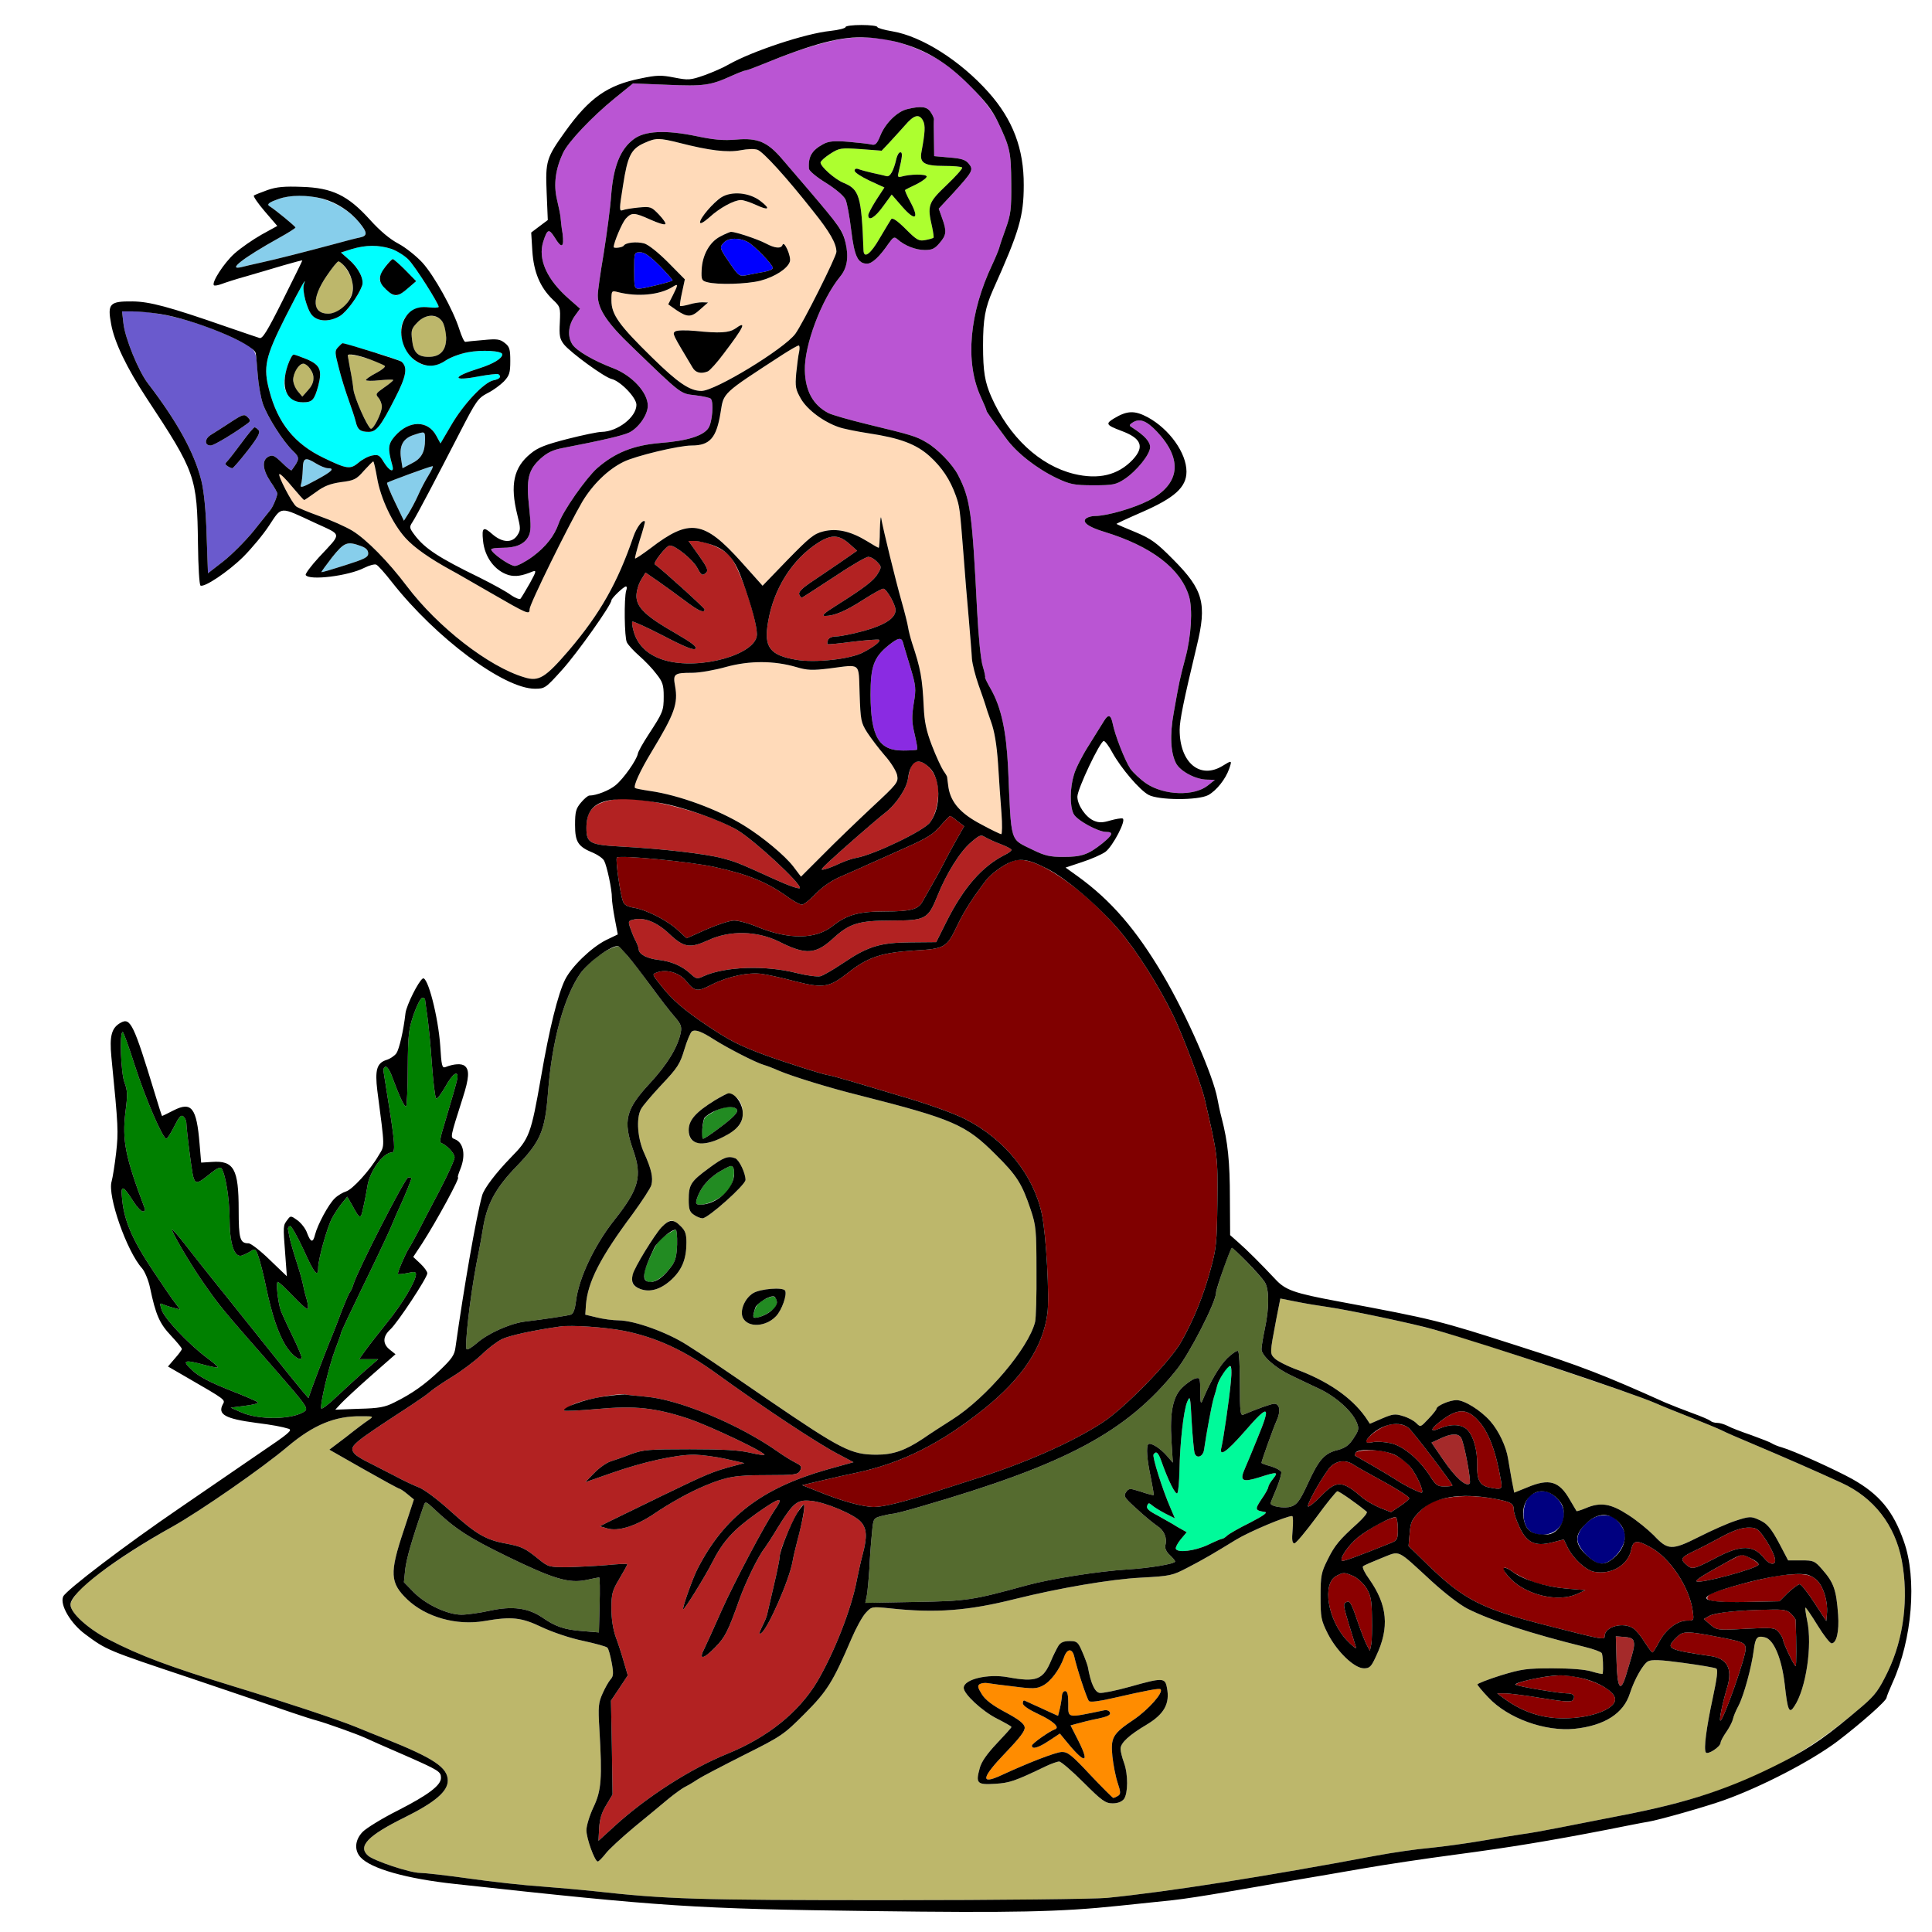 <?xml version="1.0" encoding="utf-8"?>
<!-- Generator: Adobe Illustrator 21.0.0, SVG Export Plug-In . SVG Version: 6.00 Build 0)  -->
<svg version="1.1"
	 id="svg120" inkscape:version="0.92.2 5c3e80d, 2017-08-06" sodipodi:docname="53 #30373.svg" xmlns:cc="http://creativecommons.org/ns#" xmlns:dc="http://purl.org/dc/elements/1.1/" xmlns:inkscape="http://www.inkscape.org/namespaces/inkscape" xmlns:rdf="http://www.w3.org/1999/02/22-rdf-syntax-ns#" xmlns:sodipodi="http://sodipodi.sourceforge.net/DTD/sodipodi-0.dtd" xmlns:svg="http://www.w3.org/2000/svg"
	 xmlns="http://www.w3.org/2000/svg" xmlns:xlink="http://www.w3.org/1999/xlink" x="0px" y="0px" viewBox="0 0 850 850"
	 style="enable-background:new 0 0 850 850;" xml:space="preserve">
<style type="text/css">
	.st0{fill:none;}
	.st1{fill:#BA55D3;}
	.st2{fill:#ADFF2F;}
	.st3{fill:#FFDAB9;}
	.st4{fill:#0000FF;}
	.st5{fill:#87CEEB;}
	.st6{fill:#00FFFF;}
	.st7{fill:#BDB76B;}
	.st8{fill:#6A5ACD;}
	.st9{fill:#B22222;}
	.st10{fill:#8A2BE2;}
	.st11{fill:#800000;}
	.st12{fill:#556B2F;}
	.st13{fill:#008000;}
	.st14{fill:#228B22;}
	.st15{fill:#FF8C00;}
	.st16{fill:#00FA9A;}
	.st17{fill:#8B0000;}
	.st18{fill:#A52A2A;}
	.st19{fill:#000080;}
</style>
<sodipodi:namedview  bordercolor="#666666" borderopacity="1" gridtolerance="10" guidetolerance="10" id="namedview122" inkscape:current-layer="svg120" inkscape:cx="814.15872" inkscape:cy="679.39556" inkscape:pageopacity="0" inkscape:pageshadow="2" inkscape:window-height="978" inkscape:window-maximized="1" inkscape:window-width="1920" inkscape:window-x="0" inkscape:window-y="1" inkscape:zoom="0.41647059" objecttolerance="10" pagecolor="#ffffff" showgrid="false">
	</sodipodi:namedview>
<g id="g118" transform="translate(0,0) scale(1,1)">
	<path id="path4" class="st0" d="M0,0h425h425v425v425H425H0V425V0z M379,11c-3.8,0-7,0.4-7,0.9s-3,1.3-6.7,1.7
		c-10.9,1.1-34.4,8.9-44.8,14.8c-2.2,1.3-7,3.4-10.6,4.7c-6.3,2.2-7.1,2.2-13.3,1C291,33,289,33,281.9,34.5
		c-14.6,2.9-22.6,8.5-33.2,23.3c-8.3,11.6-8.8,13-8.2,27l0.5,12l-3.6,2.7l-3.7,2.8l0.5,8.1c0.6,9.3,3.4,16,9,21.4
		c3.3,3.1,3.4,3.4,3.1,10c-0.3,5.9-0.1,7.2,1.8,9.7c3,3.7,17.7,14.4,20.9,15.2c3.9,0.9,11,8.2,11,11.4c0,5.4-8.3,11.8-15.3,11.9
		c-1.6,0-8.3,1.4-15,3.1c-9.7,2.5-13.1,3.8-16.3,6.5c-7.4,6-9.1,13.7-5.8,26.9c1.5,6,1.5,6.7,0,9c-2.3,3.5-6.6,3.3-11-0.5
		c-3.9-3.5-4.7-3-4.1,2.8c0.7,7.4,5.3,13.4,11.3,15.2c3,0.8,5.8,0.4,10.6-1.6c1.7-0.6,1.5,0.1-1.3,5.2c-1.8,3.2-3.7,6.3-4.1,6.8
		c-0.5,0.4-2.3-0.3-4.2-1.6c-1.8-1.4-8-4.8-13.8-7.7c-17.9-8.7-24-12.7-28.5-18.6c-2.4-3.2-2.5-3.6-1.1-5.7
		c1.8-2.7,10.8-19.9,21.1-39.9c7-13.6,7.8-14.7,11.9-16.9c2.5-1.2,5.7-3.6,7.3-5.2c2.4-2.6,2.8-3.7,2.8-9c0-5.1-0.3-6.3-2.4-7.9
		c-2.1-1.7-3.4-1.9-9.5-1.3c-3.9,0.3-7.5,0.7-7.9,0.8c-0.5,0-1.6-2.4-2.6-5.5c-2.7-8.6-11.1-23.7-16.3-29.4
		c-2.6-2.8-7.3-6.6-10.5-8.3c-3.8-2-8.2-5.7-12.6-10.6c-9.6-10.6-16.5-14-29.9-14.4c-7.6-0.3-11.1,0-15.1,1.4c-2.8,1-5.5,2.1-6,2.4
		c-0.4,0.3,1.8,3.5,4.8,7l5.5,6.4l-6.9,3.8c-3.9,2.2-9.2,5.9-11.9,8.3c-4.7,4.2-10.2,12.8-9.1,14c0.4,0.3,1.9,0,3.5-0.6
		c1.6-0.6,6.5-2.2,10.9-3.4c4.4-1.3,11.7-3.4,16.3-4.8c4.5-1.3,8.2-2.3,8.2-2.1c0,0.2-3.9,8.1-8.6,17.5c-6.8,13.6-8.9,17-10.2,16.6
		c-0.9-0.3-7.5-2.5-14.7-5c-25.3-8.8-33.6-11-41.2-11.1c-10.1-0.1-11.1,1-9.4,10c1.4,7.9,6.9,19.3,15.5,32.4
		c21.7,32.9,22.3,34.7,22.7,64.3c0.1,9.8,0.6,18,1.1,18.3c1.6,1,12.1-6,18.8-12.6c3.6-3.6,8.8-9.8,11.4-13.8
		c5.7-8.6,4.4-8.5,20.1-1.2c12.3,5.7,12.1,4.1,1.7,15.3c-3.4,3.7-6,7.2-5.7,7.7c1.6,2.5,18.8,0.4,25.8-3.2c2.2-1.1,4.5-1.7,5.2-1.4
		c0.7,0.2,3.9,3.8,7,7.8c19.3,24.5,49.2,46.8,62.8,46.8c4.4,0,4.7-0.2,12-8.3c6.6-7.3,21.7-28.6,21.7-30.6c0-0.9,5.4-6.1,6.4-6.1
		c0.4,0,0.5,0.8,0.1,1.8c-1,3.4-0.8,20.8,0.3,22.8c0.6,1.2,3,3.8,5.4,5.9c2.4,2.1,5.8,5.6,7.5,7.9c2.8,3.5,3.3,4.9,3.3,9.9
		c0,6.4-0.3,7.1-6.7,16.9c-2.4,3.7-4.6,7.5-4.7,8.5c-0.6,2.8-6.2,10.8-9.7,13.7c-2.7,2.3-8.5,4.6-11.6,4.6c-0.6,0-2.3,1.4-3.7,3.1
		c-2.2,2.6-2.6,4-2.6,9.8c0,7.6,1.3,9.6,8.2,12.4c2,0.9,4.1,2.4,4.6,3.4c1.2,2.2,3.5,12.9,3.4,16.3c0,1.4,0.6,5.6,1.3,9.3l1.3,6.8
		l-5.2,2.5c-6.5,3.3-15.1,11.6-18,17.4c-3.1,6.3-6.9,21.4-10.6,43c-4.4,25.1-5.1,27-13.3,35.3c-6.5,6.7-11.8,13.6-12.6,16.7
		c-2.7,9.9-8,40.4-11.7,66.7c-0.4,3.4-1.6,5.1-6.7,10c-6.8,6.5-12.5,10.5-20.2,14.3c-4.1,2.1-6.8,2.6-15.5,2.8l-10.5,0.4l2.5-2.7
		c1.4-1.5,7.3-7,13.2-12.2l10.8-9.5l-2.5-2c-3.2-2.5-3.2-5.8,0.2-8.9c3.2-2.9,16.3-22.8,16.3-24.7c0-0.8-1.4-2.7-3.1-4.3l-3.1-2.9
		l3.9-5.9c6.5-10.1,16.8-29.1,15.8-29.1c-0.3,0,0.2-1.6,1-3.6c2.5-6.1,1.5-11.7-2.4-13.2c-2.1-0.8-2.1-0.6,3.5-18.2
		c2.8-8.7,3-12.3,0.9-14c-1.4-1.2-4.8-1-8.6,0.5c-1.4,0.5-1.7-0.8-2.2-9.2c-0.9-13.1-5.6-31.1-7.7-29.8c-1.9,1.2-7.1,11.6-7.6,15.2
		c-0.9,8-2.8,15.9-4,17.7c-0.8,1.1-2.8,2.5-4.6,3c-4,1.4-4.9,4.4-3.8,13.4c3.4,26,3.3,24,0.6,28.5c-3.8,6.6-11.6,15.1-14.4,15.9
		c-1.3,0.4-3.6,1.7-4.9,3c-2.7,2.5-7.6,11.6-8.7,16c-0.9,3.7-1.9,3.5-3.5-0.7c-0.6-1.9-2.6-4.4-4.2-5.6c-2.9-2.1-3.1-2.1-4.4-0.3
		c-2,2.6-2,2.5-1,15.4l0.7,9.5l-7.5-7.2c-4.1-4-8.3-7.3-9.4-7.3c-3.7,0-4.3-1.9-4.3-14.7c0-18-2.1-21.8-11.8-21.1l-4.7,0.3l-0.7-8.3
		c-1.3-15.8-3.5-18.7-11.4-14.7c-2.7,1.4-5,2.5-5.1,2.5s-1.6-4.6-3.3-10.3c-9.1-29.9-10.6-33.1-14.8-30.8c-4.1,2.2-5.1,5.8-4.2,15.1
		c3.1,31.2,3.1,32.8,2.1,42.1c-0.6,5.2-1.5,10.9-2,12.7c-1.9,6.3,6.7,30.8,13.4,38.2c1.2,1.4,2.8,5.2,3.5,8.5
		c2.5,12,4.2,15.8,9.2,21.1c2.6,2.8,4.8,5.4,4.8,5.9c0,0.4-1.4,2.3-3.1,4.2l-3,3.5l8.3,4.8c17.3,10,17,9.8,15.8,11.9
		c-2.3,4.4,1.1,6.3,14.7,8.1c7.2,0.9,11.4,1.7,14.3,2.6c1.8,0.6,0.2,2-13,10.9c-5.2,3.6-13.1,9-17.5,12c-4.4,3-12.3,8.4-17.5,12
		c-23.9,16.3-49.9,36.1-51.2,38.9c-1.6,3.6,3.3,11.9,9.7,16.6c9.3,6.9,9.4,7,46,19.2c26,8.8,32.8,11.1,45,15.3
		c4.4,1.5,9.4,3.1,11,3.5c4,1.1,17.2,5.8,21,7.5c1.7,0.8,9.3,4.2,17,7.5c15.7,6.9,16.5,7.4,16.5,10.2c0,3.3-5.6,7.5-18.9,14.3
		c-7,3.5-13.9,7.8-15.5,9.4c-3.5,3.6-3.8,8.1-1,11.2c4.5,5,20.2,9.5,41.9,11.8c91.6,10,104.6,10.9,183.5,11.9
		c61.3,0.8,82.4,0.4,108-2.3c8.5-0.9,19.3-2,24-2.5c4.7-0.5,15-2.1,23-3.5c8-1.4,21.3-3.7,29.5-5.1c8.3-1.4,22.4-3.8,31.5-5.4
		c9.1-1.6,27.1-4.3,40-6c24.2-3.2,41.8-6.1,67-11c8-1.6,16.1-3.2,18.1-3.5c4.5-0.7,25.3-6.6,33.4-9.5c16.5-5.9,38.3-17.2,49.9-25.9
		c10.2-7.8,21.6-17.8,21.6-19.2c0-0.4,1.2-3.4,2.6-6.5c8.7-19.1,10.9-45.8,5-62.3c-4.7-13.4-10.8-20.7-22.7-27.4
		c-7.4-4.1-25.7-12.4-30.9-13.9c-1.9-0.5-3.9-1.4-4.5-1.8c-0.5-0.4-4.6-2-9-3.6c-4.4-1.5-9.1-3.3-10.5-4.1c-1.4-0.7-3.4-1.3-4.5-1.3
		c-1.2,0-2.5-0.4-3-0.9c-0.6-0.5-4.1-2-8-3.4c-3.8-1.4-9.2-3.5-12-4.7c-11.6-5.2-15.4-6.9-23.5-10.2c-12.9-5.4-20.8-8.2-41-14.6
		c-34.8-11.2-37.2-11.8-79-19.6c-19.9-3.7-23.5-5-28-9.9c-6.2-6.6-12.5-12.9-16.3-16.2l-3.5-3.1l-0.1-16.1c0-16.2-0.9-24.9-3.6-35.3
		c-0.8-3-1.6-6.9-1.9-8.6c-1.8-10-13.4-36.6-23.9-54.4c-11.8-20-22.9-32.9-37.6-43.5l-5.3-3.8l7.2-2.4c4-1.3,8.6-3.3,10.3-4.5
		c3.2-2.3,9.4-14.1,7.6-14.7c-0.6-0.2-3,0.2-5.5,0.9c-3.3,1-5,1-7.1,0.1c-3.6-1.5-7.3-6.9-7.3-10.6c0-3.4,10-24.4,11.6-24.5
		c0.6,0,2.3,2.3,3.8,5.1c3.8,6.9,12,16.5,15.9,18.6c4.4,2.4,21.8,2.5,26.3,0.1c3.6-2,7.6-7,9.2-11.6c1.3-3.8,1.2-3.8-3-1.2
		c-1.8,1.1-5,2-7.1,2c-7,0-11.7-7.3-11.7-17.9c0-4.2,1.7-12.6,7.5-36.8c4.6-18.8,2.9-24.8-10.3-38.1c-7.5-7.6-9.8-9.2-16.7-12.1
		c-4.4-1.8-8.1-3.4-8.3-3.6c-0.1-0.1,4.8-2.4,11-5.1c14.5-6.3,19.8-11,19.8-17.9c0-8.2-7.5-18.7-17-23.9c-5.8-3.1-9.1-3-14.9,0.5
		c-3.8,2.3-3.5,2.9,3.1,5.4c9,3.3,10.5,7,5.1,12.8c-6.5,6.8-15,8.8-25.8,6.2c-15.1-3.7-28.6-16.3-36.4-34c-2.8-6.4-3.6-11-3.6-22.5
		c0-11.6,0.9-16.6,4.4-24.5c11.5-25.6,13.5-32.3,13.5-46c0.1-8.3-0.4-11.5-2.8-18.7c-3.1-9.6-6-14.8-12.7-22.2
		c-12.4-13.9-29.3-24.6-42.2-26.8c-3.7-0.6-6.7-1.5-6.7-1.9C386,11.4,382.9,11,379,11z"/>
	<path id="path6" class="st1" d="M410.2,24.7c10.3,5.4,24.3,19.5,28.8,28.9c5.4,11.3,5.8,13.3,5.9,27c0.1,11.4-0.2,13.7-2.4,19.9
		c-1.4,3.8-2.7,7.7-2.9,8.6c-0.3,1-1.6,4.2-3,7.2c-10.2,21.5-12.1,43-5.1,58.3c1.4,3,2.5,5.7,2.5,6c0,0.5,1.2,2.2,8.6,12.2
		c4.7,6.5,13.6,13.4,22.4,17.6c5.8,2.7,7.5,3.1,16.1,3.1c8.7,0,9.9-0.3,13.6-2.7c5.4-3.6,11.3-10.9,11.3-14.1c0-2.4-2.5-5.1-7.6-8.4
		c-1.7-1-1.7-1.3-0.4-2.2c3.2-2.3,6.3-1.2,11.1,3.9c11.4,12.2,10.1,23-3.7,30.2c-6.4,3.3-18.3,6.8-23.6,6.8c-1.3,0-2.9,0.4-3.7,0.9
		c-2.5,1.6,0.5,3.9,7.8,6.1c20.6,6.3,33.5,16.1,37.2,28.3c1.7,5.6,1,17.6-1.6,27.2c-2.5,9.5-2.6,9.9-5.1,24
		c-1.8,9.9-1.4,17.6,1,22.3c1.8,3.5,8.7,7.2,13.7,7.2l3.4,0.1l-3,2.4c-6,4.9-19.3,4.5-27.2-0.8c-2.6-1.8-5.7-4.7-7-6.5
		c-2.4-3.6-6.8-14.8-7.8-20c-0.8-3.8-1.9-4.1-3.8-1c-0.8,1.3-3.7,6-6.6,10.6c-2.9,4.5-5.9,10.4-6.6,13c-1.8,5.8-1.9,13.8-0.2,17.2
		c1.3,2.8,10.8,8,14.4,8c3.4,0,2.8,1.4-1.9,5.2c-6.1,4.8-8.9,5.8-17,5.8c-5.9,0-8.1-0.5-13.4-3.1c-10.3-5.1-9.4-2.1-10.9-36.3
		c-0.8-16-3-26.3-7.5-34.3c-1.7-2.9-2.8-5.3-2.6-5.3c0.2,0-0.2-2.1-1-4.8c-0.9-2.7-1.9-13-2.5-24.2c-2.2-43.9-3-49.5-8.4-60
		c-2.4-4.7-9-11.5-13.8-14.3c-4.7-2.8-6.5-3.3-26.3-8.1c-7.8-1.9-15.5-4.1-17-4.9c-6.7-3.5-10.1-9.7-10.3-18.7
		c-0.3-11.1,7.3-31.2,15.5-41.3c3.1-3.7,3.9-8.6,2.4-14.9c-1.5-6-0.7-5.1-27.7-36.6c-6.6-7.8-10.9-9.6-20.3-8.8
		c-5.8,0.5-10,0.1-17.6-1.5c-13.5-2.8-22.8-2.4-27.7,1.4c-5.8,4.4-8.8,11.9-9.8,24.4c-0.4,6-2,17.5-3.3,25.8
		c-1.4,8.2-2.6,16.5-2.6,18.4c0,6,4,12.1,15,22.6c22.2,21.4,21.2,20.6,27.9,21.4c3.4,0.4,6.4,1.1,6.8,1.5c1.4,1.4,0.7,10.3-1,12.9
		c-2.2,3.4-9.3,5.7-21.3,6.6c-11.8,1-19.9,4.3-27.7,11.1c-4.9,4.4-15.1,18.9-16.9,24.3c-1.9,5.5-5.7,10.3-11.5,14.6
		c-3,2.2-6.6,4.1-7.8,4.1c-2.2,0-10.3-5.7-10.4-7.3c-0.1-0.4,2.1-0.7,4.9-0.7c6.1,0,9.7-1.6,11.5-5c1.1-2.2,1.2-4.6,0.3-12.8
		c-1.4-12.5-0.4-16.5,5.1-21.5c2.9-2.6,5.4-3.8,9.7-4.6c17.5-3.4,26.2-5.4,29.2-6.8c4.1-2,8.2-7.8,8.2-11.8
		c0-5.8-6.9-13.3-15.2-16.5c-8.7-3.3-16.2-7.7-18-10.5c-2.3-3.6-1.8-8.6,1.3-12.8l2.1-2.9l-5-4.4c-9.7-8.5-13.6-17.4-11.2-25.1
		c1.8-5.6,2.5-5.8,5-1.9c3.1,5.2,4.3,4.6,3.5-1.7c-0.5-2.8-0.8-6.1-0.9-7.2c-0.1-1.1-0.8-4.6-1.6-7.9c-1.5-6.5-0.6-13.3,2.7-20.3
		c2.3-4.9,12.8-16,22.8-24.1l8-6.5l15,0.6c16,0.7,19.1,0.3,28.3-3.9c2.9-1.3,5.7-2.4,6.2-2.4s3.5-1.1,6.7-2.4
		c12.8-5.2,20.2-7.8,29.3-10.1C379.7,14.4,394.4,16.4,410.2,24.7z M399.2,48c-4.4,1-9.7,6.2-11.9,11.7c-1.4,3.5-2.2,4.3-3.8,3.9
		c-1.1-0.3-5.6-0.8-10.1-1.2c-6.2-0.5-8.7-0.3-11,0.9c-5.1,2.7-6.9,5.5-6.5,10.9c0,0.9,3.3,3.7,7.4,6.2c4.3,2.7,7.9,5.7,8.7,7.4
		c0.7,1.5,1.8,7.6,2.5,13.5c1.4,11.5,2.9,14.7,7,14.7c2.2,0,5.5-3.1,9.4-8.8c2.1-2.9,2.5-3.2,4-1.9c3.1,2.8,8,4.7,12,4.7
		c3.2,0,4.4-0.6,6.5-3.1c3-3.5,3.2-5.1,1.1-10.9l-1.5-4.2l6.6-7.1c8.4-9.3,8.8-10,6.6-12.7c-1.4-1.7-3.2-2.3-8.5-2.7l-6.7-0.6
		l-0.1-7.6c-0.1-4.2-0.1-8,0-8.5c0.1-0.4-0.5-1.9-1.4-3.2C407.9,46.9,405.4,46.5,399.2,48z"/>
	<path id="path8" class="st2" d="M406.1,53.1c1.1,2.1,0.9,5.2-0.7,13.8c-0.9,4.8,1.2,6.1,10.1,6.1c4,0,7.5,0.3,7.8,0.7
		c0.4,0.3-2.7,3.8-6.8,7.7c-8.2,7.8-8.6,9-6.4,18.5c0.5,2.4,0.8,4.5,0.6,4.7c-0.2,0.2-1.8,0.7-3.5,1c-2.9,0.6-3.8,0.1-8.7-4.8
		c-3.7-3.7-5.8-5.1-6.4-4.4c-0.4,0.6-2.7,4.4-5,8.3c-4,7-7,9.3-7.2,5.5c-0.9-24.1-1.8-26.9-8.9-29.8c-3.8-1.6-10-7.1-10-8.9
		c0-0.6,1.9-2.3,4.2-3.8c4.1-2.6,4.6-2.7,13.5-2.1l9.2,0.7l3.3-3.5c1.8-1.9,4.9-5.4,6.9-7.6C402.1,50.5,404.4,49.9,406.1,53.1z
		 M394.4,69.7c-1.2,5.4-2.8,8.3-4.4,7.8c-0.8-0.2-3.6-0.9-6.1-1.4c-2.5-0.6-5.3-1.3-6.2-1.7c-1.1-0.4-1.7-0.1-1.7,0.7
		c0,0.8,3,2.7,6.6,4.4l6.5,3l-3.6,5.5c-1.9,3-3.5,6-3.5,6.7c0,2.8,3,1,6.5-3.9l3.8-5.2L397,91c5.7,6.5,7.6,5.4,3.5-2.2
		c-1.5-2.7-2.5-5.1-2.3-5.2c0.1-0.2,2.4-1.3,5.1-2.6c2.6-1.3,4.6-2.9,4.4-3.4c-0.4-1.1-7.3-1-11.1,0.1c-1.6,0.4-1.8,0.1-1.2-2.2
		c0.4-1.5,1-4,1.3-5.6C397.4,66.1,395.3,66,394.4,69.7z"/>
	<path id="path10" class="st3" d="M299.1,62.9c12.9,3.3,20.9,4.3,26.7,3.2c3.1-0.6,6.1-0.7,7.5-0.2c2.6,1,12.7,12.1,24.3,26.8
		c7.4,9.2,10.4,14.4,10.4,18.1c0,2.1-14.8,31.6-18.1,36.1c-4.9,6.6-35.2,25.1-41.3,25.1c-5.1,0-10.3-3.5-21.8-14.8
		c-14.4-14.1-17.8-18.8-17.8-25c0-4.3,0.1-4.4,2.8-3.7c8.6,2.2,18.3,1.3,24-2.2c2.7-1.7,2.7-1.3,0.2,3.7l-2,3.9l3.7,2.6
		c4.8,3.2,6.5,3.2,10.5-0.5l3.3-2.9L309,133c-1.4,0-4.1,0.4-5.9,1c-1.9,0.5-3.6,0.8-3.9,0.6c-0.2-0.3,0.2-3,0.9-6.1l1.2-5.6
		l-7.4-7.5c-4.4-4.4-8.7-7.8-10.5-8.3c-3.4-0.9-8.1-0.4-9,1c-0.5,0.8-4.4,1.3-4.4,0.6c0-2,3.7-10.7,5.3-12.5
		c2.6-2.8,3.7-2.8,10.8,0.4c3.3,1.5,6.2,2.4,6.6,2c0.4-0.3-0.9-2.2-2.8-4.2c-3.3-3.4-3.6-3.6-8.9-3.1c-3,0.3-6.2,0.8-7.1,1.2
		c-1.5,0.5-1.5-0.4,0.2-10.9c2-13,3.5-16.1,9.4-18.7C288.6,60.6,289.9,60.6,299.1,62.9z M325.7,85.3c-6.1-0.5-9.6,1.3-14.5,7.3
		c-4.5,5.5-4,7.4,0.8,3.1c4.5-4.2,11-7.7,14-7.7c1.1,0,4.1,1,6.5,2.1c5.8,2.7,6.7,1.9,2-1.7C331.9,86.4,329.4,85.5,325.7,85.3z
		 M316.8,104.1c-4.6,2.4-7.8,8.1-8.1,14.6c-0.2,4.2,0,4.8,2.3,5.4c4.6,1.3,17.5,0.9,23.5-0.6c6.4-1.7,12-5.3,13-8.4
		c0.7-2.2-2.5-9.4-3.2-7.4c-0.6,1.8-3.3,1.6-7.4-0.6c-2-1.1-6-2.6-8.9-3.5C321.4,101.6,321.4,101.6,316.8,104.1z M323.3,144.7
		c-2.6,1.7-6.8,2-17.3,0.9c-4.4-0.4-8.1-0.3-8.9,0.2c-1.4,1-1.3,1,7.6,15.9c1.3,2.3,3.7,2.9,6.7,1.7c1.4-0.6,10.3-11.6,14.1-17.7
		C327.4,142.7,326.6,142.3,323.3,144.7z"/>
	<path id="path12" class="st4" d="M328.9,106.4c3,1.6,11.1,10,11.1,11.5c0,0.6-1.7,1.3-3.7,1.7c-2.1,0.3-5.4,1-7.4,1.4
		c-3.6,0.7-3.8,0.7-7.8-5.2c-4.6-6.7-4.7-7-2.5-9.2C320.5,104.6,325.2,104.5,328.9,106.4z"/>
	<path id="path14" class="st5" d="M158.1,97.9c3.6,4.4,3.7,5.9,0.2,6.6c-1.6,0.3-6.6,1.6-11.3,2.9c-12.3,3.3-25.6,6.7-32.5,8.2
		c-3.3,0.7-7,1.6-8.2,1.9c-6.6,1.6,0.6-4,16.4-12.8c4-2.2,7.3-4.3,7.3-4.6c-0.1-0.6-8.9-7.8-11.3-9.3c-1.5-0.9-0.6-1.7,4-3.3
		C134.2,83.4,149.9,88,158.1,97.9z"/>
	<path id="path16" class="st6" d="M179.8,114.3c2.9,3,13.2,19.2,13.2,20.7c0,0.4-2,0.5-4.5,0.2c-7.7-0.8-13.3,5.3-11.8,13
		c2.1,11,11.2,15.9,19.4,10.4c1.9-1.3,6.3-3,9.7-3.6c6-1.2,15.2-0.7,15.2,0.9c0,1.8-4,4.2-10,6.1c-12.2,3.8-12.4,5.9-0.4,3.6
		c4.3-0.8,8.2-1.2,8.6-1c1.6,1,0.7,2.2-2,2.7c-4.2,0.8-13.3,10.5-18.7,19.8l-4.7,8l-1.8-3.3c-3.7-7-12-7-18.2,0
		c-3.1,3.6-3.3,5.4-1.2,12.9c1,3.5-1.2,2.7-3.7-1.3c-1.9-3.2-2.5-3.5-5.1-3c-1.7,0.3-4.4,1.7-6.1,3.2c-3.6,3-5.1,2.8-15.4-2.2
		c-12.7-6.1-20.1-15.3-23.8-29.5c-2.8-10.4-1.8-14.8,7-32.3c7.1-14,9.7-18.4,8.2-14.5c-0.9,2.6,1.4,11.2,3.6,13.6
		c2.6,2.9,7.8,3,12.3,0.3c3-1.9,8-8.7,9.7-13.3c1-2.7-1.5-7.8-5.7-11.4l-3.6-3.2l4.7-1.5C164.4,106.6,174.1,108.4,179.8,114.3z
		 M172.8,114c-1.3,0-5.8,6.7-5.8,8.7c0,2.3,4.9,7.3,7.3,7.3c0.9,0,3.2-1.4,5.2-3.2l3.6-3.1l-4.8-4.9
		C175.7,116.2,173.2,114,172.8,114z M150.7,151c-0.2,0-1.1,0.8-2,1.8c-1.5,1.6-1.4,2.3,0.4,9.2c1,4.1,3,10.4,4.3,14
		c1.3,3.6,2.7,7.8,3.1,9.5c0.8,3.5,2,4.5,5.7,4.5c3.4,0,5.3-2.4,11.6-14.8c5-9.7,5.7-13.7,2.8-16.1c-0.6-0.5-6.6-2.5-13.3-4.5
		C156.5,152.6,150.9,151,150.7,151z M129.2,156c-1.4,0-4.2,8.6-4.2,12.7c0,4.6,3.7,8.3,8.3,8.3c4.1,0,5-1,6.7-7.2
		c1.8-6.9,0.9-9.2-4.9-11.7C132.4,157,129.7,156,129.2,156z"/>
	<path id="path18" class="st7" d="M169.3,161c0.4,0.4-1.3,1.8-3.8,3.1c-2.5,1.3-4.5,2.7-4.5,3.1c0,0.4,2.7,0.5,6,0.1
		c3.3-0.3,6-0.4,6-0.1c0,0.3-1.8,1.8-4,3.3c-3.7,2.6-3.9,2.9-2.5,4.5c0.8,0.9,1.5,2.7,1.5,3.9c0,2.8-3.8,10.3-4.9,9.7
		c-1.6-1-7.1-13.4-7.6-17.2c-0.2-2.2-0.9-6.4-1.5-9.3c-0.5-3-1-5.5-1-5.7C153,154.9,167,158.9,169.3,161z"/>
	<path id="path20" class="st7" d="M133.5,160c1.9,0,4.5,3.9,4.5,6.7c0,1.2-1.1,3.5-2.5,5l-2.5,2.8l-2-2.4c-2.4-2.8-2.6-6.8-0.4-9.9
		C131.4,161,132.7,160,133.5,160z"/>
	<path id="path22" class="st4" d="M281.7,111c1.9,0,4.3,1.7,8.6,6c3.3,3.4,5.8,6.2,5.6,6.4c-0.9,0.7-12.7,3.6-14.7,3.6
		c-2.1,0-2.2-0.4-2.2-8C279,111,279,111,281.7,111z"/>
	<path id="path24" class="st7" d="M148.9,115c1.3,0,3.9,3.3,5.5,7.2c2.9,6.9-2.7,15.8-10,15.8c-7,0-7.4-6.6-0.9-16.3
		C146,118,148.4,115,148.9,115z"/>
	<path id="path26" class="st8" d="M53.7,137h4.6c12.5,0,29.9,4.7,45.5,12.2c9.1,4.5,8.8,4,9.6,15.8c0.3,4.1,1.3,9.7,2.2,12.5
		c2,5.8,8.9,16.7,13.3,20.9c3.1,3,3,3.6-0.6,8.5c-0.2,0.3-2.1-1.2-4.2-3.3c-3.4-3.3-4.2-3.6-6-2.7c-3,1.6-2.6,5.7,0.9,11
		c1.7,2.4,3,4.8,3,5.2c0,1.3-1.9,5.9-3,7.2c-0.5,0.6-3.9,4.9-7.5,9.4c-3.6,4.4-9.6,10.4-13.3,13.3l-6.7,5.2l-0.6-16.9
		c-0.3-10.8-1.2-19.3-2.3-23.8c-3.1-12.3-10.5-25.8-23.5-42.8c-4.1-5.2-10.2-20.2-10.8-26.5L53.7,137z M108.9,183.5
		c-1.4-1.4-2-1.3-7.5,2.3c-3.2,2.1-7.1,4.6-8.6,5.5c-2.9,1.8-2.9,4.7-0.1,4.7c1.4,0,9.7-5,15.8-9.4
		C110.3,185.3,110.4,185,108.9,183.5z M112,188c-0.4,0-2.9,3-5.6,6.7c-2.7,3.6-5.5,7.3-6.3,8.1c-1.2,1.2-1.2,1.5,0,2.3
		c0.8,0.5,1.7,0.9,2.1,0.9c0.4,0,3.4-3.5,6.7-7.7c4.5-5.8,5.7-8,4.9-9C113.2,188.6,112.4,188,112,188z"/>
	<path id="path28" class="st7" d="M189.7,139c4.2,0,6.5,3.3,6.6,9.6c0,5.6-2.6,8.4-7.7,8.4c-4.8,0-6.7-1.9-7.3-7.4
		c-0.5-4.2-0.3-5,2.3-7.7C185.6,139.9,187.3,139,189.7,139z"/>
	<path id="path30" class="st3" d="M351.4,152c0.4,0,0.5,1.2,0.2,2.7c-0.4,1.6-0.9,5.8-1.3,9.5c-0.5,6-0.3,7.1,2.1,11.3
		c2.8,4.8,9.9,10.1,16.6,12.4c1.9,0.7,7.8,1.9,13,2.7c14,2.1,21.1,4.8,27,10.1c5.4,4.9,9,10.3,11.5,17.3c1.7,4.8,1.8,5.5,3.4,26
		c0.6,8,1.6,20.6,2.3,28c0.6,7.4,1.3,15.4,1.4,17.8c0.2,2.4,1.5,7.5,2.9,11.5c1.4,4,2.8,7.9,3,8.7s1.3,4.2,2.5,7.5
		c1.5,4.1,2.5,9.9,3.1,18.5c0.4,6.9,1.1,16.7,1.5,21.7c0.4,5.1,0.3,9.3-0.1,9.3s-4.4-1.9-8.8-4.3c-9-4.7-13.3-9.6-14.4-16.1
		c-0.3-2.3-0.6-4.3-0.6-4.6c0.1-0.3-0.7-1.6-1.7-3c-0.9-1.4-3.2-6.3-5-11c-2.5-6.5-3.3-10.5-3.6-16.9c-0.6-12.8-1.4-17-5.1-28.1
		c-0.8-2.5-1.6-5.7-1.8-7.1c-0.2-1.4-1.5-6.6-2.9-11.5c-2.6-9.2-8.2-32-8.9-36.4c-0.2-1.4-0.5,1-0.6,5.2c0,4.3-0.3,7.8-0.5,7.8
		c-0.3,0-2.6-1.3-5.3-3c-7.1-4.3-13.2-5.7-19.1-4.2c-4.1,1-6.1,2.7-15.7,12.5l-11,11.4l-9.3-10.4c-16.5-18.4-22.8-19.3-40-6.1
		c-3.6,2.7-6.6,4.7-6.8,4.5s0.8-3.9,2.1-8.2c1.4-4.3,2.4-8,2.2-8.1c-0.9-1-3.6,2.6-5,6.6c-7,20.5-14.8,34.1-28.3,50
		c-10.5,12.2-13.3,14-19.7,12c-15.6-4.6-38.1-22.1-51.7-40.1c-8.3-11-17.8-20.6-24-24.4c-3-1.8-9.5-4.7-14.4-6.4
		c-5-1.8-9.6-3.7-10.3-4.3c-1.9-1.5-8.2-13.7-7.4-14.2c0.4-0.3,2.9,2.2,5.6,5.5c2.7,3.2,5.1,5.9,5.3,5.9s2.6-1.6,5.2-3.5
		c3.6-2.7,6.3-3.7,11.1-4.4c5.7-0.7,6.7-1.2,10-5c2-2.2,3.9-4.1,4.1-4.1c0.3,0,1,3.3,1.7,7.2c1.5,9,6.8,20.2,12.5,26.5
		c3.8,4.2,10.6,9,20.3,14.3c1.6,0.8,9.1,5.2,16.8,9.6c16.8,9.7,17.5,10,17.5,7.4c0-2.2,16.9-36.5,23.2-47.3
		c4.6-7.6,11.2-14.1,18.1-17.5c5.2-2.6,24.3-7.2,30-7.2c8,0,10.9-3.3,12.7-14.4c0.5-3.2,1.6-6.8,2.4-8c1.2-2,5.1-4.7,25.1-17.7
		C347.8,153.8,350.9,152,351.4,152z"/>
	<path id="path32" class="st5" d="M187,193.4c0,5.5-1.6,8.4-5.9,10.5l-4,2.1l-0.7-4.5c-0.8-5.5,1-8.7,5.8-10.2
		C187,189.7,187,189.7,187,193.4z"/>
	<path id="path34" class="st5" d="M139.2,204c1.8,1.1,4.1,2,5.1,2c3.2,0,1.7,1.5-5.4,5.3c-6,3.3-7,3.5-6.5,1.9
		c0.4-1.1,0.7-4.1,0.8-6.6C133.3,201.3,134.2,200.9,139.2,204z"/>
	<path id="path36" class="st5" d="M190.3,205.1c0.5-0.1-0.4,1.8-1.8,4.1c-1.5,2.4-3.5,6.3-4.6,8.8c-1.1,2.5-3,6-4.1,7.8l-2.1,3.3
		l-3.9-8.1c-2.2-4.5-3.7-8.4-3.5-8.6c0.2-0.2,4.6-2,9.8-3.8C185.3,206.7,189.9,205.1,190.3,205.1z"/>
	<path id="path38" class="st9" d="M373.5,239.1l3.6,3.2l-7.8,5.4c-4.3,2.9-10.1,6.9-13,8.8c-3.5,2.4-5,4-4.7,5
		c0.4,0.8,0.8,1.5,1.1,1.5c0.2,0,6.5-4.1,14-9c7.4-5,14.3-9,15.3-9c1.1,0,2.8,1,3.9,2.2c2,2.1,2,2.3,0.3,5.2
		c-1.8,3-5.3,5.8-18.1,13.9c-5.6,3.5-6.9,4.7-5.1,4.7c4,0,9.2-2.2,16.9-7.2c4.1-2.6,8-4.8,8.7-4.8c1.4,0,5.4,6.9,5.4,9.4
		c0,3.5-4.5,6.5-13.7,9.1c-5.1,1.4-10.6,2.5-12.3,2.5c-1.8,0-3.3,0.6-3.7,1.5c-0.3,0.9-0.4,1.7-0.2,1.9c0.2,0.2,5.3-0.3,11.3-1.1
		c6-0.7,11.1-1.1,11.4-0.8c0.7,0.7-2.2,3-7,5.5c-5.5,3-21.1,4.7-29.4,3.3c-11.7-2-14.4-5.5-12.5-16.5c2.4-14.7,10.6-27.7,22-35
		C365.7,235.1,369,235.2,373.5,239.1z"/>
	<path id="path40" class="st9" d="M302.9,238h2.8c4.6,0,12.1,3.2,15.2,6.4c4.1,4.2,12,27.1,12.1,34.7c0,8.8-25.1,15.9-40.5,11.4
		c-7-2-11.8-6.3-13.6-12.3c-0.7-2.3-1-4.4-0.7-4.7c0.3-0.3,6.4,2.5,13.6,6.2c9.6,5,13.4,6.5,14.2,5.7c0.8-0.8-1.6-2.6-8.8-6.8
		c-13-7.4-17.2-11.4-17.2-16.4c0-2,0.9-5.2,2-7l2-3.3l5.8,4c3.1,2.2,8.4,6,11.7,8.5c5.8,4.4,8.5,5.6,8.5,3.7
		c0-0.6-18.4-17.3-21.9-19.8c-0.9-0.7,5.1-8.3,6.6-8.3c2.5,0,10,6.1,12,9.7c1.9,3.6,2.4,3.8,4.1,2.1c0.9-0.9,0.1-2.6-3.4-7.5
		L302.9,238z"/>
	<path id="path42" class="st5" d="M158.7,240.2c2.3,0.8,3.3,1.8,3.3,3.3c0,1.7-1.7,2.5-10.2,5.2c-5.6,1.8-10.3,3.2-10.4,3
		c-0.1-0.1,2-3,4.7-6.5C151.4,238.6,152.7,238,158.7,240.2z"/>
	<path id="path44" class="st10" d="M397.3,282.7c0.2,1,1.7,5.8,3.2,10.8c2.5,8.4,2.6,9.5,1.5,16c-0.9,5.8-0.9,8.1,0.4,13.5
		c0.8,3.5,1.4,6.6,1.1,6.8c-0.2,0.2-2.9,0.4-6,0.4c-10.8,0.1-14.4-5.9-14.5-24.5c0-12.4,1.4-16.4,7.7-21.6
		C395,280.6,396.6,280.2,397.3,282.7z"/>
	<path id="path46" class="st3" d="M350.4,293.5c4.7,1.4,7,1.5,14.4,0.6c14.3-1.8,12.9-3,13.4,11.2c0.4,11.6,0.6,12.6,3.3,16.9
		c1.7,2.6,5.1,7.1,7.7,10.1c2.7,3,5.1,6.9,5.5,8.7c0.6,3.2,0.2,3.7-11.3,14.4c-6.5,6.1-16.2,15.4-21.4,20.7l-9.6,9.6l-3.4-4.5
		c-3.7-4.8-13.4-12.9-21.5-17.9c-11.4-7.1-28.8-13.5-41.5-15.3c-3.4-0.5-6.4-1.1-6.6-1.3c-0.9-0.8,2.2-7.6,7.3-16
		c10.1-16.7,11.7-21.1,10.3-28.9c-1-5.3-0.4-5.8,7.5-5.8c3.3,0,10.1-1.2,15-2.6C329.8,290.6,340.5,290.6,350.4,293.5z"/>
	<path id="path48" class="st9" d="M412.6,345.6c0.8,5.4-0.7,12.6-3.4,16.2c-2.7,3.7-24.4,14.1-32.3,15.6c-2,0.3-5.3,1.5-7.5,2.5
		c-2.1,1-5,2.2-6.4,2.5c-2.2,0.6-2,0.2,1.5-3.1c5.9-5.5,20.6-18.3,24.8-21.6c4.9-3.7,9.7-10.9,10.2-15.3c0.3-1.9,1-4.4,1.5-5.5
		C403.8,331.9,411.4,337.6,412.6,345.6z"/>
	<path id="path50" class="st9" d="M324.4,365.2c7.4,4.4,28.2,23.6,27.5,25.5c-0.2,0.6-5.1-1.1-11.4-4c-16.1-7.3-16.6-7.5-23.1-9.2
		c-7.2-1.9-26.5-4.1-43.4-5c-14.7-0.8-16-1.5-16-8.3c0-7.9,3.3-11.1,13-12.6C282.2,350,310.6,357.2,324.4,365.2z"/>
	<path id="path52" class="st11" d="M418,359c0.3,0,1.8,1,3.3,2.3l2.9,2.2l-3.7,6.5c-2,3.6-4.3,7.8-5.1,9.5c-0.8,1.6-3,5.7-4.9,9
		s-4,7-4.6,8.1c-1.8,3.5-5.3,4.4-16.3,4.4c-11.9,0-16.9,1.4-23.4,6.5c-7.4,5.8-19,5.9-32.5,0.5c-3.9-1.7-8.8-3-10.7-3
		c-1.9,0-7.4,1.8-12.2,3.9l-8.7,3.9l-3.7-3.4c-4.5-4.3-13.9-9.1-19.4-10c-3-0.5-4.4-1.3-4.9-2.8c-1.3-3.4-3.4-18.6-2.7-19.3
		c1.2-1.2,31.6,1.7,42.8,4.1c15.1,3.3,23.4,6.7,32.9,13.6c2.3,1.6,4.9,3,5.7,3c0.9,0,3.6-2.2,6.1-4.8c3-3.1,6.9-5.8,11.1-7.6
		c3.6-1.6,8.8-3.8,11.5-5.1c2.8-1.2,10.3-4.6,16.8-7.5c9.7-4.3,12.5-6.1,15.5-9.7C415.8,361,417.7,359,418,359z"/>
	<path id="path54" class="st9" d="M433.4,368.3c1.2,0.7,4.2,2.1,6.9,3.1c2.6,1,4.7,2.1,4.7,2.5c0,0.4-1.2,1.4-2.7,2.1
		c-10.2,5.1-18.3,14.4-25.9,29.5l-4.5,9l-11.2,0.1c-13.5,0.1-18.8,1.7-29.9,9.2c-4.2,2.8-8.6,5.4-9.9,5.7c-1.3,0.3-6-0.3-10.4-1.4
		c-13.7-3.5-31.5-2.9-41,1.4c-2.7,1.3-3.2,1.2-5.5-0.9c-3.8-3.6-8.5-5.6-14.3-6.3c-5.1-0.6-8.7-2.5-8.7-4.7c0-0.6-0.6-2.2-1.3-3.6
		c-0.8-1.4-1.8-4-2.4-5.7c-1-2.9-0.9-3.2,1.3-3.7c4.7-1.2,10.3,1,15.9,6.3c6.3,6,9.1,6.4,17,2.8c9.6-4.5,21.6-4.2,31.3,0.6
		c11.7,5.9,16.1,5.6,23.7-1.4c7.2-6.6,11.2-7.9,25.7-7.9c15.1,0,16.1-0.6,20.3-11c3.8-9.5,9.9-19.4,14.7-23.4
		C430.9,367.4,431.6,367.1,433.4,368.3z"/>
	<path id="path56" class="st11" d="M450.3,378.4c9.7,1.1,28.1,14.5,41.7,30.4c7.7,8.9,17.5,24.3,24.1,37.8
		c4.4,9.1,12.4,30.4,13.9,36.9c5.8,25,5.8,25.3,5.6,45.5c-0.2,17.8-0.5,20.4-3,29.5c-3.2,11.8-7.5,22.3-13,32
		c-4.8,8.5-24.9,29.1-34.6,35.4c-13.9,9-34.6,18.1-58,25.4c-4.7,1.5-12.1,3.9-16.5,5.3c-13.3,4.3-21.8,6.4-26,6.4
		c-4.7,0-14-2.5-24.3-6.7l-7.3-2.9l9.3-2.2c5.1-1.2,11.8-2.7,14.8-3.3c19.9-4.3,36.9-12.8,56-28.1c16.7-13.4,25.8-27,27.8-41.8
		c1-7.1-0.5-34.5-2.4-43.7c-3.6-17.3-16.3-33.1-33.7-41.9c-5.5-2.8-17.3-7-30.2-10.7c-4.9-1.5-13.5-4-19.1-5.7c-5.5-1.6-10.5-3-11-3
		c-1.5,0-20.7-6.1-28.9-9.2c-10.6-4-14.5-6-24.1-12.4c-10.3-6.9-15.7-11.5-20.6-17.8c-4-5-4-5-1.7-5.8c4-1.5,9.6,0.1,12.5,3.5
		c4.2,5.1,5,5.2,11.7,1.8c7.2-3.6,16.2-5.5,22.1-4.6c2.2,0.3,8.7,1.7,14.3,3.2c12.6,3.2,15.1,2.8,23.5-3.8
		c8.6-6.8,14.7-8.8,28.9-9.7c13.7-0.8,14.4-1.2,19.1-11.1c3-6.3,7-12.5,12.7-19.9c1.4-1.9,4.9-4.7,7.6-6.3
		C445.4,378.6,447.4,378,450.3,378.4z"/>
	<path id="path58" class="st12" d="M272.1,416.3c1.1,0.4,7.7,8.4,14.4,17.7c3.8,5.2,8.4,11.2,10.3,13.3c2.8,3.2,3.2,4.4,2.7,7
		c-1.3,6.4-5.9,14-13.4,22.1c-10.9,11.7-12.1,16.6-7.5,29.7c4,11.4,2.5,17-8.1,30.4c-9,11.3-15.9,25.9-17.1,36
		c-0.5,3.8-1.2,5.6-2.3,5.9c-1.6,0.5-11.4,2-20.6,3.1c-6.3,0.9-16,5.2-20.8,9.5c-2.1,1.8-4.1,3-4.4,2.6c-1-1,1.5-22.8,4.3-37.6
		c1.5-7.4,2.7-14.2,2.8-15c1.7-11.1,5.5-18.2,15-28c10.4-10.8,12.4-15.4,13.7-32.3c1.7-22.6,7-42,14.2-52.4
		c2.9-4.1,9.5-9.5,13.9-11.2C270.4,416.6,271.8,416.2,272.1,416.3z"/>
	<path id="path60" class="st13" d="M185.8,439c0.6,0,1.2,0.3,1.2,0.7c0,0.5,0.5,3.7,1,7.3c0.5,3.6,1.5,13,2,21
		c0.6,8,1.4,14.8,1.9,15.3c0.4,0.4,2.2-2,4.1-5.3c3.2-5.8,5.8-7.5,5.2-3.4c-0.3,1.7-2.7,10-6.7,23.4c-0.8,2.5-1,4.6-0.5,4.8
		c2.5,0.9,6,4.6,6,6.4c0,1.1-3,7.7-6.6,14.6c-3.7,7-8,15.2-9.5,18.2c-1.6,3-3.3,6.2-3.9,7c-1.7,2.7-5.3,11.1-4.9,11.5
		c0.3,0.2,2.1,0,4.2-0.4c2.9-0.7,3.7-0.6,3.7,0.5c0,3-6.1,13.2-12.7,21.3c-3.7,4.6-8,10.1-9.5,12.2L158,598h4.2h4.2l-6,5.2
		c-3.2,2.9-8.7,7.9-12.2,11.2c-3.4,3.3-6.5,5.6-6.8,5.3c-0.9-0.9,3.4-19.1,6.2-26.3c1.3-3.3,2.4-6.4,2.4-6.8c0-0.5,4.1-9.2,9.1-19.5
		c5-10.2,10.7-22.2,12.6-26.5c1.8-4.4,4-9.4,4.8-11c1.8-3.9,4.5-10.7,4.5-11.2c0-0.2-0.6-0.4-1.4-0.4c-1.3,0-22.1,40.6-24.1,47
		c-0.4,1.4-1.1,3-1.6,3.6s-2,4.2-3.5,8c-1.4,3.8-3.1,8.2-3.8,9.9c-1.6,3.7-6.8,17.2-9.2,23.8l-1.7,4.8l-2.4-2.8
		c-1.3-1.5-6.9-8.4-12.4-15.3c-5.5-6.9-15.6-19.5-22.4-28c-6.9-8.5-14.6-18.3-17.2-21.7c-2.7-3.4-5.1-6.2-5.5-6.3
		c-0.9,0,7.4,14.2,12.9,22.2c8.3,11.9,7.6,11.1,33.2,40.3c12.4,14.2,13.8,16.1,12.3,17.3c-5.1,3.8-20.3,4.1-28.2,0.5l-4.5-2l6.2-0.8
		c3.5-0.4,6.1-1.1,5.8-1.5c-0.2-0.4-6-2.9-12.7-5.5c-8.8-3.5-13.4-6-16.3-8.7c-4.6-4.3-3.7-4.8,5.5-2.3c3,0.8,5.6,1.3,5.8,1.1
		c0.2-0.3-2-2.2-5-4.4c-8.1-6.1-18.7-17.4-19.7-21c-0.9-2.8-0.8-3.1,0.7-2.3c0.9,0.4,3,1.1,4.6,1.5l2.8,0.7l-2.1-2.8
		c-1.2-1.5-5.5-7.8-9.5-13.8c-9.7-14.5-13.3-23-14-33.5c-0.4-4.8,0.8-4.2,5.1,2.6c1.5,2.4,3.4,4.4,4.2,4.4c0.7,0,1.1-0.6,0.8-1.3
		c-8.6-22.8-10-29.9-8.5-42.5c1-7.6,0.9-9.4-0.4-12.9c-1.6-3.9-2.3-22.3-0.8-22.3c0.3,0,2.7,6.5,5.2,14.4
		c4.7,14.7,12.4,32.6,14,32.6c0.4,0,2-2.5,3.5-5.5c2.1-4.2,3-5.2,4-4.3c0.7,0.6,1.3,1.9,1.3,3c0,1.1,0.7,7.6,1.6,14.4
		c1.9,13.9,1.5,13.6,9.6,7.2c2.4-1.9,3.9-2.5,4.3-1.7c1.8,2.8,3.4,13.2,3.5,21.6c0,11.4,2,17.7,5.4,16.7c1.1-0.4,3-1.3,4-2
		c1.8-1.2,2.1-1,3.3,2.4c0.7,2,2.3,8.1,3.4,13.6c2.5,11.8,5,19.5,8.4,25.3c2.5,4.1,6.1,7.1,7.2,5.9c0.3-0.3-1.5-4.7-4-9.8
		c-2.5-5.1-4.8-10.2-5.2-11.3c-1.2-3.6-2.2-12.5-1.3-12.5c0.5,0,3.5,2.8,6.7,6.2c3.3,3.5,6.2,6,6.5,5.7c0.3-0.3,0.1-2.1-0.4-4
		c-0.6-1.9-1.3-4.7-1.6-6.3c-0.3-1.7-1.6-6.5-3-10.7c-1.4-4.3-2.7-9-3-10.5c-0.3-1.4-0.6-3.1-0.7-3.7c-0.1-0.5,0.3-1.1,0.9-1.3
		c0.5-0.3,3.2,4.5,6,10.5c4.7,10.5,6.4,12.5,6.4,7.7c0-3.5,3.9-17.5,6-21.5c1-2,3-4.9,4.3-6.6l2.5-3l1.9,3.3c3.8,7,4,7,5.2,1.1
		c0.7-3,1.4-6.9,1.7-8.7c0.8-6.6,7-15.2,10.9-15.2c1.5,0,1.2-4.7-1.6-22c-1.1-6.9-2.1-13.1-2.2-13.9c-0.1-0.8,0.3-1.6,0.9-1.8
		c0.7-0.2,2,1.8,2.9,4.4c3.3,8.9,5.5,13.6,6.2,13c0.3-0.4,0.7-8,0.7-16.9c0.1-14.7,0.4-17,2.6-23.5C183.4,442.3,185.1,439,185.8,439
		z"/>
	<path id="path62" class="st7" d="M314.4,457.5c5.9,3.7,17.9,9.9,21.6,11c1.4,0.4,4.3,1.5,6.5,2.5c6.1,2.6,22.6,7.7,36,11
		c40.9,10.4,46.4,12.8,59.5,25.9c9.4,9.3,11.6,12.8,15.5,24.4c2.3,6.9,2.5,8.9,2.5,26.9c0.1,10.7-0.2,20.8-0.6,22.4
		c-2.9,11.6-21.4,33.4-36.4,42.9c-4.1,2.6-10,6.4-13,8.5c-7.7,5.1-13,7-20.3,7c-11.3,0-15.5-2.2-48.2-24.5
		c-22.4-15.4-27.9-19.1-35.3-23.8c-8.6-5.5-22.9-10.7-30-10.8c-2.6,0-6.9-0.6-9.7-1.3l-5-1.2l0.3-4.4c0.8-10,6.3-20.8,20.4-39.7
		c4.3-5.9,8.1-11.7,8.4-13c0.8-3.2,0-6.9-3.1-13.8c-3-6.4-3.7-15.4-1.5-19.5c0.7-1.4,4.8-6.2,9.1-10.8c7-7.4,8.1-9.1,10-15.5
		c1.2-4,2.7-7.5,3.3-7.9C305.9,452.8,308.5,453.7,314.4,457.5z M314.5,484.1c-8.4,5.2-11.5,8.7-11.5,13.1c0,4.2,1.9,5.8,6.7,5.8
		c3.9,0,12.8-4.5,15.4-7.8c2.7-3.4,2.1-9.8-1.1-12.4C321.1,480.4,320.3,480.5,314.5,484.1z M311.8,514c-7.9,5.8-8.8,7.2-8.8,13.9
		c0,4,0.4,5.3,2.2,6.5c1.2,0.9,3,1.6,3.9,1.6c2.4,0,18.9-14.7,18.9-16.9c0-3-2.8-8.8-4.5-9.5C320.3,508.4,318.4,509.1,311.8,514z
		 M295.4,537c-2.3,0-6.6,4.9-11.8,13.8c-6.8,11.3-7.2,14.3-1.9,16.3c4.3,1.6,9,0.2,13.7-4.1c4.7-4.4,6.6-9.1,6.6-16.4
		c0-3.6-0.5-5.2-2.5-7.1C298.2,538.1,296.4,537,295.4,537z M331.4,568.9c-3.8,2.3-6.1,7.9-4.5,11c2.3,4.3,10,3.9,14.5-0.8
		c2.6-2.7,5-9.6,4-11.3C344.4,566.2,334.6,567,331.4,568.9z"/>
	<path id="path64" class="st14" d="M324.3,488.4c0.4,1-1.9,3.4-6.7,7c-4,3.1-7.7,5.6-8.3,5.6c-0.6,0-0.7-1.7-0.3-4.5
		c0.8-5.2,0.4-4.6,5-7.4C318,486.7,323.5,486.3,324.3,488.4z"/>
	<path id="path66" class="st14" d="M321.6,513c2.1,0,1.7,6-0.6,9.8c-2.1,3.5-8.7,7.1-12.8,7.2c-2,0-2.2-0.4-1.7-2.3
		c1.5-4.7,4.3-8.3,8.9-11.5C318.1,514.5,320.9,513,321.6,513z"/>
	<path id="path68" class="st14" d="M297.3,541c0.4,0,0.7,2.9,0.6,6.5c-0.2,5.1-0.7,7.3-2.6,9.8c-7,9.5-14.9,8.8-10.7-0.9
		c3.6-8.7,5-10.7,8.3-13C294.9,542.1,296.8,541,297.3,541z"/>
	<path id="path70" class="st14" d="M341.8,572.7c0.2,1.4-0.7,2.8-2.6,4.1c-3.7,2.7-8.1,3.9-7.8,2c0.7-3.7,1.9-5.6,4.9-7.1
		C340.2,569.8,341.4,570,341.8,572.7z"/>
	<path id="path72" class="st12" d="M542,549c0.8,0,12.5,12.2,14.4,15c2,3.1,2.1,11.1,0.1,20.5c-0.8,3.8-1.5,8-1.5,9.1
		c0,2.8,6.1,8.3,13,11.5c3,1.5,8.6,4.1,12.4,5.9c7.4,3.5,14.5,9.9,16.5,14.8c1.1,2.7,1,3.4-1.4,7c-2,3.1-3.6,4.2-6.8,5.1
		c-5.9,1.4-8.4,4.1-13.2,14.6c-3.6,7.8-4.8,9.4-7.4,10.3c-2.8,1-9.1,0-9.1-1.4c0-0.3,1.2-3.2,2.6-6.5c1.4-3.4,2.3-6.7,2.1-7.3
		c-0.3-0.7-2.3-1.8-4.6-2.5c-2.3-0.6-4.1-1.3-4.1-1.5c0-0.8,5.3-15.6,6.6-18.4c2-4.3,1.5-7.7-1.1-7.6c-1.7,0.2-6.8,2-13.5,4.8
		c-1.3,0.5-1.5-1.3-1.5-13.3c0-7.7-0.3-14.3-0.8-14.7c-0.4-0.4-2.5,1-4.7,3.1c-3.5,3.4-7.6,10.5-10.9,18.5c-0.8,2.1-1,1.4-1-3.8
		c-0.1-6.1-0.2-6.3-2.3-5.7c-1.3,0.4-3.7,2.1-5.5,3.8c-4.3,4-5.7,11.1-4.9,23.7l0.6,9.5l-2.7-3.1c-3-3.4-7.1-5.9-8.1-5
		c-1,1-0.6,6.8,1.1,14.6c0.8,4.1,1.4,7.6,1.3,7.8c-0.2,0.1-2.7-0.5-5.6-1.5c-5-1.6-5.3-1.6-6.6,0.2c-1.2,1.7-0.8,2.4,4.8,7.4
		c3.3,3.1,7.4,6.4,9,7.5c3,1.9,4.4,5.3,3.5,8.5c-0.3,1.2,0.4,2.8,1.9,4.2c1.3,1.2,2.4,2.5,2.4,2.9c0,1-11,2.9-21,3.5
		c-12.9,0.8-33.6,4.1-44,6.9c-24.4,6.7-26.4,7-49.4,7.4l-21.9,0.4l0.7-3.4c0.3-1.8,0.8-7.1,1.1-11.8c0.2-4.7,0.7-11.5,1.1-15.2
		c0.6-6.8,0.6-6.8,4.2-7.8c2.1-0.5,4.3-1,5-1c0.8,0,6.2-1.4,12-3.1c64.2-18.6,90.8-32.8,112.8-60.2c5.7-7,17.4-29.9,17.4-33.9
		c0-0.7,1.5-5.5,3.2-10.5C540,553.2,541.7,549,542,549z"/>
	<path id="path74" class="st7" d="M563.3,571.3l7.1,1.4c3.9,0.8,10,1.8,13.6,2.3s14,2.5,23.1,4.4c23.3,4.9,33.5,7.8,77.4,22.6
		c31.5,10.6,39.4,13.4,44,15.4c1.7,0.8,8.2,3.4,14.5,5.9c6.3,2.5,12.9,5.2,14.5,6c1.7,0.9,7.5,3.4,13,5.7
		c14.9,6.3,27.5,11.8,39.7,17.4c14.2,6.5,23.5,18.5,26.5,34.1c3.1,16.5,0.9,34.3-6.1,48.9c-4,8.2-5.5,10.3-11.3,15.3
		c-30.4,26.2-58.5,38.9-106.3,48.1c-8.5,1.7-20.4,4-26.5,5.2c-6,1.2-13.7,2.6-17,3c-3.3,0.5-11.3,1.8-17.7,2.9
		c-6.4,1.1-16.6,2.5-22.5,3.1c-5.9,0.5-16.9,2.1-24.3,3.5c-47.9,9-90.8,15.8-118,18.5c-5.2,0.5-47.9,1-95.2,1
		c-85.9,0-98.3-0.4-130.8-4c-4.7-0.5-14.8-1.4-22.5-2c-7.7-0.5-22.1-2.1-32-3.5c-9.9-1.4-19.7-2.5-21.7-2.5
		c-4.4,0-20.3-5.3-22.9-7.6c-4.6-4.1-0.1-8.8,16.1-16.8c13.3-6.6,19-11.4,19-16.2c0-5.7-6-9.8-27.5-18.4c-4.4-1.7-10.2-4.1-12.9-5.2
		c-7.8-3.2-31-10.9-53.6-17.8c-28.7-8.8-41.5-13.6-55.2-20.7C38.7,716.6,31,709.6,31,706c0-1.1,1.6-3.7,3.5-5.9
		c5.6-6.2,23.7-18.6,41.5-28.5c12.1-6.8,39.4-25.7,50.6-35.2c11.3-9.5,20.8-13.5,32.4-13.3c5.5,0,5.5,0,3.1,1.7
		c-1.4,0.9-5.8,4.2-9.8,7.4l-7.4,5.6l15.1,8.6c8.3,4.7,15.4,8.6,15.8,8.6c0.4,0.1,2,1.1,3.5,2.4l2.8,2.3l-4.5,13.7
		c-6.3,18.8-6,23,1.6,30.3c8.2,7.8,21.7,11.6,33.9,9.5c12.1-2.1,16.3-1.6,25.3,2.7c4.7,2.2,12.3,4.8,18.1,6c5.5,1.2,10.3,2.5,10.7,3
		c0.5,0.4,1.3,3.3,1.9,6.5c0.9,4.8,0.8,6.1-0.5,7.5c-0.8,0.9-2.4,3.7-3.5,6.2c-1.8,4-2,5.8-1.4,15.5c1.3,21.9,0.9,27.2-2.6,34.5
		c-1.7,3.6-3.1,8.2-3.1,10.1c0,3.7,3.7,13.8,5,13.8c0.4,0,1.9-1.5,3.4-3.4c1.4-1.9,7.2-7.2,12.7-11.8c5.6-4.6,12.3-10.1,15-12.4
		c2.7-2.2,6.1-4.7,7.6-5.4c1.6-0.8,4-2.3,5.5-3.3s10.5-5.7,20-10.5c16.8-8.4,17.6-9,26.8-18.2c10-10,12.5-14.1,20.6-33
		c2-4.7,4.8-9.8,6.3-11.4c2.6-2.8,2.6-2.8,10.6-2c20.2,2.2,34.5,1.1,55.5-4.2c19-4.7,41.5-8.6,55-9.3c13-0.7,13.8-0.9,20.5-4.4
		c7.5-3.9,11.2-6.1,21.5-12.4c5.6-3.4,21.9-10.3,24.5-10.3c0.4,0,0.5,2.7,0.2,6c-0.4,4.5-0.2,6,0.8,6c0.7,0,5-5.2,9.6-11.4
		c4.6-6.3,8.8-11.5,9.3-11.5c0.7-0.1,8.6,5.4,12.9,9c0.5,0.4-1.3,2.6-3.9,5c-8.2,7.4-10.2,9.8-13.3,16.1c-2.8,5.6-3.1,7-3.1,16.1
		c0,9.4,0.2,10.5,3.2,16.5c4,7.8,11.6,15.2,15.9,15.2c2.5,0,3.2-0.7,5.3-5.3c6-12.6,5.1-22.5-3.1-34.1c-1.9-2.6-3.1-5.1-2.6-5.5
		c0.4-0.4,4.1-2,8.1-3.6c8.5-3.3,6.2-4.4,22.1,10.2c5.7,5.2,12.4,10.4,15.8,12.1c10.3,5.2,28.1,11,51.6,16.8c3.7,0.9,7,2.1,7.4,2.7
		c0.5,0.8,0.8,7.1,0.4,9.1c-0.1,0.2-2.2-0.2-4.8-1c-2.9-0.9-9.3-1.4-17.2-1.4c-11.4,0-13.6,0.3-22.8,3.1c-5.7,1.8-10.3,3.6-10.3,4
		c0,0.3,2.1,2.9,4.8,5.7c8.6,9.2,24.9,15.1,38,13.8c13.1-1.4,21.5-6.7,24.3-15.6c2-6.2,5.8-12.9,8-14.1c1.6-0.8,5.3-0.7,15.5,0.7
		c7.4,1,13.9,2.1,14.5,2.5c0.8,0.4,0.3,4.3-1.5,12.7c-2.9,13.5-4.1,22.7-3.1,24.2c0.8,1.2,6.5-2.5,6.5-4.3c0-0.6,1.1-2.7,2.5-4.7
		c1.4-2,2.7-4.6,2.9-5.6c0.2-1.1,1.3-3.8,2.5-6c2.3-4.4,5.7-16.8,6.7-24.5c0.7-5.6,1.5-6.4,5-5.5c3.8,1,7.3,9.3,8.6,20.6
		c1.3,11.9,2,13.2,4.3,9.6c5.1-7.7,7.9-26.7,5.6-37.5c-0.6-3-1-5.6-0.8-5.8c0.2-0.2,2.6,3.3,5.3,7.7c2.7,4.4,5.5,8,6.2,8
		c2.2,0,3.4-5.2,2.9-12.5c-0.8-11.1-1.9-14.2-7-20c-3.3-3.8-3.8-4-9.2-4h-5.8l-3.4-6.5c-4.2-8-5.9-9.9-10-11.6
		c-2.9-1.3-4-1.2-9.5,0.6c-3.5,1.1-10.9,4.4-16.4,7.2c-11.9,6-13.6,5.9-19.8-0.7c-2.3-2.3-7.2-6.4-11.1-8.9c-7.8-5.1-12.3-5.9-19-3
		c-2,0.8-3.8,1.4-3.9,1.2s-1.4-2.4-2.9-4.9c-4.7-8.3-9.1-9.6-18.8-5.5l-5.7,2.3l-1.1-5.6c-0.5-3.1-1.3-7.3-1.6-9.3
		c-0.8-5.3-4.1-12.3-7.8-16.5c-4.2-4.8-11.4-9.3-14.9-9.3c-3,0-8.8,2.5-8.8,3.8c0,0.4-1.6,2.4-3.5,4.4c-3.5,3.7-3.5,3.8-5.4,1.9
		c-1.1-1.1-3.7-2.5-5.9-3.1c-3.4-1.1-4.5-0.9-9.2,1.1l-5.3,2.3l-2-3c-6.2-8.7-16.9-16.1-31.4-21.3c-3.3-1.3-7.1-3.2-8.3-4.3
		c-2.4-2.3-2.4-2.1,0.5-17.4L563.3,571.3z M470.6,722c-3.9,0-5.2,1.4-8.1,8.5c-3.6,8.6-6.5,9.7-19.1,7.4c-8.8-1.6-19.4,0.9-19.4,4.7
		c0,2.7,8.2,10.3,14.6,13.5c3.5,1.8,6.4,3.4,6.4,3.7s-2.9,3.5-6.5,7.3c-4.4,4.7-6.8,8.1-7.5,11c-1.8,6.5-1.1,7.2,6.8,6.7
		c6.4-0.4,8.6-1.1,22.7-7.9c2.2-1,4.7-1.9,5.5-1.9s5.6,4.1,10.7,9.2c8.1,8.1,9.7,9.2,12.8,9.2c2.3,0,4-0.7,5-1.9
		c1.8-2.5,1.9-10.8,0-16c-0.8-2.2-1.5-4.9-1.5-6.1c0-2.6,3.8-6.1,11.6-10.7c7.6-4.6,10.2-9.2,8.8-16.2c-0.8-4.4-1.8-4.5-16.3-0.4
		c-6.1,1.7-12.1,2.9-13.3,2.7c-2.1-0.3-3.9-4.1-5.2-11.5c-0.3-1.2-1.4-4.2-2.5-6.7C474.3,722.4,473.8,722,470.6,722z"/>
	<path id="path76" class="st15" d="M472.6,728.7c1.1,5.1,5.6,18.8,6.5,19.7c0.5,0.6,4.5,0.1,10.1-1.2c16.2-3.7,20.8-4.5,21.4-4
		c1.4,1.4-5.4,9-11.7,13.3c-9.4,6.3-10.3,7.9-9.5,16.2c0.4,3.7,1.4,8.9,2.3,11.6c1.4,4.2,1.4,5,0.2,5.8c-0.8,0.5-1.7,0.9-2.1,0.9
		c-0.3,0-4.9-4.6-10.2-10.2c-8.1-8.7-9.9-10.1-12.5-10c-2.7,0.1-14.6,4.7-26.7,10.3c-9.3,4.3-8.6,1,2.2-10.2c6.2-6.5,8.5-9.5,8.2-11
		c-0.2-1.6-2.7-3.5-8.5-6.6c-5.8-3.1-8.9-5.5-10.4-8c-1.8-2.9-1.9-3.7-0.8-4.4c0.8-0.4,2.3-0.6,3.4-0.4s6.3,0.9,11.6,1.5
		c8.4,1.1,10,1,12.7-0.4c3.5-1.8,7.4-7.1,9.3-12.4C469.4,725.3,471.7,725,472.6,728.7z M468.6,744c-0.7,0-1.4,1-1.4,2.2
		c-0.1,1.3-0.5,3.8-0.9,5.5l-0.8,3.2l-4-1.8c-2.2-1-5.3-2.5-7-3.2c-1.6-0.7-3.3-1.5-3.7-1.7c-0.5-0.2-0.8,0.3-0.8,1.2
		c0,1,2.7,2.8,7,4.8c6.4,3,9.4,5.8,7.2,6.6c-2.4,0.8-10.2,6.3-10.2,7.2c0,1.8,2.8,1,7.6-2.2l4.7-3.1l1.9,2.3
		c8.9,11.1,11.6,11.5,6.3,1l-3.5-6.9l3.3-0.9c1.7-0.5,5.8-1.5,8.9-2.1c4.2-0.9,5.6-1.6,5.1-2.7c-0.3-0.8-1.4-1.2-2.7-0.9
		c-16.5,3.4-15.6,3.6-15.6-3C470,745.5,469.6,744,468.6,744z"/>
	<path id="path78" class="st9" d="M274.5,585.5c14.3,2.9,26.7,8.6,41,19c20.3,14.7,43.7,30.2,53,35.1l7,3.7l-11.5,3.2
		c-28.9,8.2-45.4,20.9-57.1,43.7c-2.1,4-7,17.8-6.3,17.8c0.7,0,9.5-14.2,12.7-20.5c4.7-9.3,9.2-14.3,19.3-21.5
		c10.3-7.3,12.5-7.9,8.6-2.2c-4.5,6.5-18.4,32.8-23.7,44.7c-3.1,7.1-6.6,14.7-7.6,16.8c-2.7,5.1-0.5,4.9,4.8-0.6
		c4.3-4.4,5.6-6.9,10.5-20.7c2.8-7.9,8.5-19.6,11.3-23c0.6-0.8,3.3-4.9,5.8-9.1c6.7-10.8,8.4-12.2,14.4-11.6
		c6.2,0.5,19.2,6,22.1,9.3c2.6,3,2.8,6.6,0.7,14.4c-0.8,3-1.9,8-2.5,11c-2.3,12.6-10,32.2-17.5,44.9c-8.1,13.5-21.8,24.5-39.5,31.7
		c-16.1,6.5-35.6,19-49.7,31.9l-7,6.4l0.3-5.5c0.2-3.9,1.1-7,3.1-10.2l2.8-4.7l-0.3-20.7l-0.4-20.6l3.7-5.5l3.7-5.6l-1.7-5.8
		c-0.9-3.2-2.5-8.2-3.6-11.1c-1.2-3.4-1.9-7.8-1.9-12.5c0-6.6,0.4-7.9,3.5-13.1c1.9-3.2,3.5-6.1,3.5-6.4s-4.2-0.1-9.2,0.4
		c-5.1,0.4-12.9,0.8-17.4,0.9c-7.8,0-8.2-0.1-12.5-3.6c-5.9-4.8-7.4-5.5-14.3-6.8c-8.9-1.6-13.2-4.2-24.2-14.1
		c-5.6-5.1-11.7-9.7-14.1-10.6c-2.3-0.9-7-3.1-10.5-5c-3.5-1.8-8.6-4.4-11.3-5.8c-2.8-1.3-5.7-3.1-6.4-3.9
		c-2.8-3.4-2.1-3.9,24.7-21.4c3.5-2.3,7.4-5,8.6-6.1c1.1-1,5.5-4,9.6-6.5c4.1-2.5,9.9-6.9,12.8-9.6c2.8-2.8,6.9-5.9,9-6.9
		c3.1-1.6,14.2-4,25.7-5.6C251.6,582.9,266.2,583.9,274.5,585.5z M275,613.5c-3.3-0.6-18.8,2.3-22.8,4.4c-2.4,1.2-4.2,2.5-3.9,2.7
		c0.3,0.3,6.8,0,14.5-0.7c16.6-1.5,25.4-0.6,40.2,4.3c8.5,2.9,31,13.4,33.3,15.7c0.5,0.5-2.2,0.2-6-0.7c-5-1.2-12-1.6-26.8-1.6
		c-18.3,0-20.5,0.2-26,2.2c-3.3,1.3-7.4,2.7-9,3.2c-1.7,0.6-4.9,2.8-7,5l-4,4.1l11.5-4c13.9-4.9,28.3-8.1,36.5-8.1
		c3.3,0.1,9.6,0.9,14,1.9l8,1.8l-4.5,1.2c-9.4,2.5-12,3.6-32,13.3c-11.3,5.5-22,10.7-23.8,11.6l-3.3,1.7l3.1,0.9
		c4.9,1.5,12.5-0.9,20.5-6.2c7.3-5,16.2-9.9,23-12.7c9.2-3.8,13.1-4.5,26.7-4.5c12.6,0,13.8-0.2,14.8-2c0.9-1.6,0.6-2.2-2.2-3.6
		c-1.8-0.9-5.3-3.1-7.7-4.8c-17.1-12-43.1-22.8-57.8-24.1C280,614.1,275.8,613.7,275,613.5z M353.6,662c-1.9,0-10.6,18.9-10.6,23
		c0,1.1-1.2,6.9-2.6,12.8s-2.7,11.5-2.9,12.5c-0.2,1-1.1,3.2-2,4.9c-1.7,3.6-1.8,4.1-0.6,3.3c2.9-1.8,12.3-23.2,13.8-31.5
		c0.2-1.4,1.2-5.7,2.2-9.5c1-3.9,2.2-8.9,2.6-11.3C353.9,663.9,353.9,662,353.6,662z"/>
	<path id="path80" class="st16" d="M541.5,608.2c-0.7,7.6-3.2,24.6-4.1,28.5c-1.2,4.5,2.1,2.3,10-6.7c11-12.7,12-12.1,5.7,3.1
		c-2.1,5.2-4.5,11-5.4,13c-2.4,5.4-1.2,6.2,6.2,3.9c8.1-2.6,8.7-2.5,6.2,0.6c-1.2,1.5-2.1,3.1-2.1,3.6c0,0.6-1.3,3-3,5.4
		c-3,4.5-2.9,4.9,1.5,5.6c1.4,0.2-0.7,1.7-6.5,4.7c-4.7,2.3-9.2,4.9-10.1,5.7c-0.8,0.8-1.8,1.4-2.2,1.4c-0.4,0-3.2,1.2-6.3,2.7
		c-5.8,2.7-13.4,3.6-14.1,1.7c-0.2-0.6,0.8-2.5,2.2-4.2l2.6-3.1l-2.3-1.3c-1.3-0.7-3-1.7-3.9-2.3c-0.9-0.5-3.9-2.2-6.7-3.8
		c-3.7-1.9-5-3.1-4.5-4.2c0.5-1.4,0.8-1.4,2.2-0.2c0.9,0.8,3.5,2.4,5.8,3.6l4.2,2.1l-2-4.7c-3.5-8-8-22.4-7.4-23.4
		c1.1-1.7,2.1-0.9,3.4,2.8c2.9,8.3,6.4,15.4,7.1,14.2c0.4-0.6,0.8-5,0.9-9.7c0.2-12.1,1.8-26.6,3.4-30.4c1.3-3.1,1.4-2.6,2,8.8
		c0.4,6.7,1,12.9,1.3,13.8c0.9,2.5,3.6,1.5,4.1-1.4c1.2-8.2,3.4-20,4.3-23c0.6-1.9,1.3-4.3,1.5-5.3s1.4-3.4,2.5-5.3
		C541.4,599.1,542.3,600.1,541.5,608.2z"/>
	<path id="path82" class="st17" d="M650.1,624.7c4.8,5,8.1,13.9,10.3,27c0.6,3.6,0.2,3.8-5.3,2.7c-4-0.8-5.4-3.4-5.2-9.8
		c0.1-6.4-1.5-12.5-4.2-15.4c-2.4-2.6-7.1-2.9-12.2-0.8c-4.9,2.1-4.3,0.2,1.3-3.9C641.4,619.7,645.4,619.7,650.1,624.7z"/>
	<path id="path84" class="st17" d="M619.8,628.3c1.7,1.4,19.2,24.3,19.2,25.2c0,0.3-1.6,0.5-3.5,0.5c-3,0-3.8-0.6-6.1-4.2
		c-4.7-7.5-11.7-13.4-17.3-14.8c-2.8-0.6-6.4-0.9-8.1-0.5c-1.6,0.4-3,0.3-3-0.2c0-1.5,4.3-5.1,8-6.7
		C612.7,625.9,617.3,626.2,619.8,628.3z"/>
	<path id="path86" class="st18" d="M642.9,632.7c1.4,2.7,4.5,19.3,3.7,20c-1.6,1.6-6.3-2.7-11.4-10.1l-5.4-7.9l3.9-1.8
		C638.5,630.6,641.7,630.5,642.9,632.7z"/>
	<path id="path88" class="st17" d="M603.2,638c7.6,0,13.6,2.7,17.6,7.8c2.7,3.5,5.6,10.1,4.8,10.9c-0.4,0.4-7.8-3.2-11.6-5.8
		c-1.4-0.9-5.9-3.6-10-6c-4.1-2.3-7.7-4.4-7.9-4.5c-0.1-0.2,0-0.7,0.4-1.3C596.8,638.5,599.9,638,603.2,638z"/>
	<path id="path90" class="st17" d="M595.5,644.4c1.1,0.7,4.5,2.7,7.5,4.3c10.4,5.6,17,9.7,17,10.5c0,0.4-1.8,2-4,3.4l-4,2.7
		l-4.6-1.8c-2.5-1-6-3-7.8-4.4c-9.1-7.9-11.5-8-18.4-0.9c-2.8,2.9-5.4,4.9-5.7,4.6c-0.7-0.7,5.1-11.2,9.1-16.6
		C587.4,642.6,591.9,641.9,595.5,644.4z"/>
	<path id="path92" class="st19" d="M684.9,659.1c4.1,4,4.3,9.8,0.6,13.4c-3.3,3.3-9.5,3.7-12.7,0.8c-4-3.5-3-13.9,1.5-16.1
		C678.3,655.2,681.7,655.8,684.9,659.1z"/>
	<path id="path94" class="st17" d="M657,659.3c7.7,1.4,9,2.1,9,5c0,1.2,1.1,4.6,2.5,7.5c3.2,7,6.9,8.7,14.4,6.8l5.1-1.3l1.6,3.3
		c2.4,5,8,10.2,11.7,10.9c7.6,1.5,15.1-3,16.4-9.8c0.8-4.1,2.5-4.3,8.4-1c8.6,4.6,17.1,17.5,18.6,27.8c0.6,4.5,0.6,4.5-2.4,4.5
		c-4.3,0-9.4,3.8-12.3,9.3c-1.4,2.6-2.7,4.7-3,4.7c-0.3,0-1.8-2-3.4-4.5c-1.5-2.5-3.8-5.2-4.9-6c-4.4-3.1-12.7-0.9-12.7,3.3
		c0,1.8-0.6,1.7-26-4.8c-28.2-7.2-36-11.2-51.8-26.5l-8.5-8.3l0.5-5.7c0.4-5,1-6.1,4.5-9.6c2.9-3,5.4-4.4,9.4-5.4
		C640.9,657.9,648.6,657.8,657,659.3z M665.3,691.4c-4.6-3.5-5-1.1-0.6,3.3c7.2,7.2,20.9,10.3,29.1,6.6l3.7-1.7l-8.5-0.7
		c-4.7-0.4-11.2-1.7-14.5-2.9C671.2,694.7,667.1,692.7,665.3,691.4z"/>
	<path id="path96" class="st12" d="M190.7,663.6c9.7,9.2,15.5,12.9,32.7,21.3c20.4,9.9,26.9,11.8,34.7,10.2c2.7-0.6,5.2-1.1,5.5-1.1
		c0.3,0,0.4,5.5,0.2,12.1l-0.3,12.1l-7.3-0.6c-7.8-0.6-11.7-1.9-17.5-5.9c-6.3-4.3-13.3-5.2-23-3.1c-4.5,1-10.2,1.8-12.7,1.8
		c-6.1,0-15.7-4.5-21-9.9l-4.3-4.4l0.6-5.8c0.6-4.7,2.8-12.6,8.2-28.1C187.1,660.5,187.5,660.6,190.7,663.6z"/>
	<path id="path98" class="st19" d="M709.2,667.2c2.6,1.2,5.8,5.8,5.8,8.5c0,5.4-6,12.3-10.6,12.3c-3.7,0-10.4-7-10.4-10.8
		c0-4.2,5.6-9.9,10.2-10.4C706,666.6,708.3,666.8,709.2,667.2z"/>
	<path id="path100" class="st17" d="M614.2,667.6c0.4,0.3,0.8,2.6,0.8,5.2c0,4.3-0.3,4.9-2.7,5.9c-15.1,6.1-21.5,8.4-21.9,8
		c-1.1-1.1,2.7-6.7,6.9-10.2c2.3-1.9,6.9-4.9,10.1-6.5C610.7,668.4,613.7,667.3,614.2,667.6z"/>
	<path id="path102" class="st17" d="M768.7,672.1c3.6-0.1,4.5,0.3,6.6,3.1c3.1,4.2,5.7,9.3,5.7,11.3c0,2.3-2.6,1.8-4.7-0.8
		c-4.8-6.1-10.3-6.2-21.6-0.2c-9.6,5-10.3,5.2-12.9,2.8c-2.7-2.4-2.3-3.1,3.5-5.9c2.8-1.3,8.4-4.2,12.2-6.3
		C762.1,673.6,765.9,672.2,768.7,672.1z"/>
	<path id="path104" class="st17" d="M766.2,684.1c1.7-0.2,7.8,3.4,7.5,4.3c-0.6,1.7-26.1,8.6-27.3,7.3c-0.6-0.5,3.2-2.9,13.6-8.6
		C763,685.5,765.8,684.1,766.2,684.1z"/>
	<path id="path106" class="st17" d="M595.4,693.4c1.8,0.8,4.3,3.1,5.7,5.2c2,3.3,2.4,5.3,2.5,13c0.1,4.9,0,10.3-0.3,11.8l-0.6,2.9
		l-1.3-2.4c-0.7-1.3-2.5-5.8-3.9-9.9c-3.1-9.2-3.7-10.1-5.4-9c-1.4,0.8-1.3,1.2,4.5,19.8c0.3,0.9-1.5-0.5-4-3.1
		c-8.5-9-11.1-25.1-4.6-28.4C591.1,691.7,591.4,691.7,595.4,693.4z"/>
	<path id="path108" class="st17" d="M799.7,695.6c2.7,2.9,4.5,9.2,4.1,14.1l-0.3,3.5l-5.3-8.1c-2.9-4.5-5.8-8.1-6.4-8.1
		c-0.7,0-2.9,1.7-5.1,3.7l-3.8,3.8l-14.7,0.3c-15.3,0.3-19.1-0.5-16.2-3.1c2.1-1.9,24.1-7.8,32.5-8.7
		C793.6,692,797,692.6,799.7,695.6z"/>
	<path id="path110" class="st17" d="M777.8,708.2c7-0.2,8.5,0.1,10.2,1.8c1.1,1.1,2,2.3,2,2.7c0.4,10.1,0.4,20.3,0,20.3
		c-0.7-0.1-5.3-9.7-5.6-11.7c-0.1-0.8-1-2.3-2-3.4c-1.6-1.8-2.7-1.9-14.4-1.3c-12.4,0.7-12.6,0.6-15.5-1.8l-2.9-2.5l2.5-1.4
		c1.3-0.7,5.8-1.6,9.9-1.9C766.1,708.6,773.2,708.2,777.8,708.2z"/>
	<path id="path112" class="st17" d="M756.5,720.3c10.5,2,11.5,2.5,11.5,5.2c0,3.7-9.8,31.5-11.1,31.5c-0.7,0,0.9-7.7,3.1-15
		c2.3-7.9-0.2-12.4-7.4-13.4c-19.2-2.8-20-3.3-15-8.2C740.4,717.5,742,717.5,756.5,720.3z"/>
	<path id="path114" class="st18" d="M710.9,719.9l3.8,0.3c2.8,0.2,3.9,0.8,4.1,2.2c0.4,1.8,0,3.4-3.5,14.9c-2.4,7.7-3.8,5.4-4.1-6.7
		L710.9,719.9z"/>
	<path id="path116" class="st17" d="M685.9,737.1c10-0.2,22.7,4.8,24.5,9.6c1.8,4.6-9.6,9.3-22.5,9.3c-9.9,0-18.6-3-26.8-9.2
		l-2.4-1.8h3.4c1.8,0,9.1,0.9,16.2,2.1c10.5,1.7,13.1,1.8,13.8,0.8c1.1-1.9,0.1-2.9-2.9-2.9c-3.1,0-20-2.8-22.2-3.7
		c-0.8-0.3,1.9-1.4,6-2.3C677.1,738,682.9,737.2,685.9,737.1z"/>
	<path d="M379,11c3.9,0,7,0.4,7,0.9c0,0.4,3,1.3,6.7,1.9c12.9,2.2,29.8,12.9,42.2,26.8c10.7,12,15.6,24.9,15.5,40.9
		c0,13.7-2,20.4-13.5,46c-3.5,7.9-4.4,12.9-4.4,24.5c0,11.5,0.8,16.1,3.6,22.5c7.8,17.7,21.3,30.3,36.4,34
		c10.8,2.6,19.3,0.6,25.8-6.2c5.4-5.8,3.9-9.5-5.1-12.8c-6.6-2.5-6.9-3.1-3.1-5.4c5.8-3.5,9.1-3.6,14.9-0.5c9.5,5.2,17,15.7,17,23.9
		c0,6.9-5.3,11.6-19.8,17.9c-6.2,2.7-11.1,5-11,5.1c0.2,0.2,3.9,1.8,8.3,3.6c6.9,2.9,9.2,4.5,16.7,12.1
		c13.2,13.3,14.9,19.3,10.3,38.1c-5.8,24.2-7.5,32.6-7.5,36.8c0,14.4,8.9,21.9,18.8,15.9c4.2-2.6,4.3-2.6,3,1.2
		c-1.6,4.6-5.6,9.6-9.2,11.6c-4.5,2.4-21.9,2.3-26.3-0.1c-3.9-2.1-12.1-11.7-15.9-18.6c-1.5-2.8-3.2-5.1-3.8-5.1
		c-1.6,0.1-11.6,21.1-11.6,24.5c0,3.7,3.7,9.1,7.3,10.6c2.1,0.9,3.8,0.9,7.1-0.1c2.5-0.7,4.9-1.1,5.5-0.9c1.8,0.6-4.4,12.4-7.6,14.7
		c-1.7,1.2-6.3,3.2-10.3,4.5l-7.2,2.4l5.3,3.8c14.7,10.6,25.8,23.5,37.6,43.5c10.5,17.8,22.1,44.4,23.9,54.4
		c0.3,1.7,1.1,5.6,1.9,8.6c2.7,10.4,3.6,19.1,3.6,35.3l0.1,16.1l3.5,3.1c3.8,3.3,10.1,9.6,16.3,16.2c4.5,4.9,8.1,6.2,28,9.9
		c41.8,7.8,44.2,8.4,79,19.6c27.6,8.8,37.8,12.8,64.5,24.8c2.8,1.2,8.2,3.3,12,4.7c3.9,1.4,7.4,2.9,8,3.4c0.5,0.5,1.8,0.9,3,0.9
		c1.1,0,3.1,0.6,4.5,1.3c1.4,0.8,6.1,2.6,10.5,4.1c4.4,1.6,8.5,3.2,9,3.6c0.6,0.4,2.6,1.3,4.5,1.8c5.2,1.5,23.5,9.8,30.9,13.9
		c11.9,6.7,18,14,22.7,27.4c5.9,16.5,3.7,43.2-5,62.3c-1.4,3.1-2.6,6.1-2.6,6.5c0,1.4-11.4,11.4-21.6,19.2
		c-11.6,8.7-33.4,20-49.9,25.9c-8.1,2.9-28.9,8.8-33.4,9.5c-2,0.3-10.1,1.9-18.1,3.5c-25.2,4.9-42.8,7.8-67,11
		c-12.9,1.7-30.9,4.4-40,6c-9.1,1.6-23.2,4-31.5,5.4c-8.2,1.4-21.5,3.7-29.5,5.1c-8,1.4-18.3,3-23,3.5c-4.7,0.5-15.5,1.6-24,2.5
		c-25.6,2.7-46.7,3.1-108,2.3c-78.9-1-91.9-1.9-183.5-11.9c-21.7-2.3-37.4-6.8-41.9-11.8c-2.8-3.1-2.5-7.6,1-11.2
		c1.6-1.6,8.5-5.9,15.5-9.4c13.3-6.8,18.9-11,18.9-14.3c0-2.8-0.8-3.3-16.5-10.2c-7.7-3.3-15.3-6.7-17-7.5c-3.8-1.7-17-6.4-21-7.5
		c-1.6-0.4-6.6-2-11-3.5c-12.2-4.2-19-6.5-45-15.3c-36.6-12.2-36.7-12.3-46-19.2c-6.4-4.7-11.3-13-9.7-16.6
		c1.3-2.8,27.3-22.6,51.2-38.9c5.2-3.6,13.1-9,17.5-12c4.4-3,12.3-8.4,17.5-12c13.2-8.9,14.8-10.3,13-10.9
		c-2.9-0.9-7.1-1.7-14.3-2.6c-13.6-1.8-17-3.7-14.7-8.1c1.2-2.1,1.5-1.9-15.8-11.9l-8.3-4.8l3-3.5c1.7-1.9,3.1-3.8,3.1-4.2
		c0-0.5-2.2-3.1-4.8-5.9c-5-5.3-6.7-9.1-9.2-21.1c-0.7-3.3-2.3-7.1-3.5-8.5c-6.7-7.4-15.3-31.9-13.4-38.2c0.5-1.8,1.4-7.5,2-12.7
		c1-9.3,1-10.9-2.1-42.1c-0.9-9.3,0.1-12.9,4.2-15.1c4.2-2.3,5.7,0.9,14.8,30.8c1.7,5.7,3.2,10.3,3.3,10.3s2.4-1.1,5.1-2.5
		c7.9-4,10.1-1.1,11.4,14.7l0.7,8.3l4.7-0.3c9.7-0.7,11.8,3.1,11.8,21.1c0,12.8,0.6,14.7,4.3,14.7c1.1,0,5.3,3.3,9.4,7.3l7.5,7.2
		l-0.7-9.5c-1-12.9-1-12.8,1-15.4c1.3-1.8,1.5-1.8,4.4,0.3c1.6,1.2,3.6,3.7,4.2,5.6c1.6,4.2,2.6,4.4,3.5,0.7c1.1-4.4,6-13.5,8.7-16
		c1.3-1.3,3.6-2.6,4.9-3c2.8-0.8,10.6-9.3,14.4-15.9c2.7-4.5,2.8-2.5-0.6-28.5c-1.1-9-0.2-12,3.8-13.4c1.8-0.5,3.8-1.9,4.6-3
		c1.2-1.8,3.1-9.7,4-17.7c0.5-3.6,5.7-14,7.6-15.2c2.1-1.3,6.8,16.7,7.7,29.8c0.5,8.4,0.8,9.7,2.2,9.2c3.8-1.5,7.2-1.7,8.6-0.5
		c2.1,1.7,1.9,5.3-0.9,14c-5.6,17.6-5.6,17.4-3.5,18.2c3.9,1.5,4.9,7.1,2.4,13.2c-0.8,2-1.3,3.6-1,3.6c1,0-9.3,19-15.8,29.1
		l-3.9,5.9l3.1,2.9c1.7,1.6,3.1,3.5,3.1,4.3c0,1.9-13.1,21.8-16.3,24.7c-3.4,3.1-3.4,6.4-0.2,8.9l2.5,2l-10.8,9.5
		c-5.9,5.2-11.8,10.7-13.2,12.2l-2.5,2.7l10.5-0.4c8.7-0.2,11.4-0.7,15.5-2.8c7.7-3.8,13.4-7.8,20.2-14.3c5.1-4.9,6.3-6.6,6.7-10
		c3.7-26.3,9-56.8,11.7-66.7c0.8-3.1,6.1-10,12.6-16.7c8.2-8.3,8.9-10.2,13.3-35.3c3.7-21.6,7.5-36.7,10.6-43
		c2.9-5.8,11.5-14.1,18-17.4l5.2-2.5l-1.3-6.8c-0.7-3.7-1.3-7.9-1.3-9.3c0.1-3.4-2.2-14.1-3.4-16.3c-0.5-1-2.6-2.5-4.6-3.4
		c-6.9-2.8-8.2-4.8-8.2-12.4c0-5.8,0.4-7.2,2.6-9.8c1.4-1.7,3.1-3.1,3.7-3.1c3.1,0,8.9-2.3,11.6-4.6c3.5-2.9,9.1-10.9,9.7-13.7
		c0.1-1,2.3-4.8,4.7-8.5c6.4-9.8,6.7-10.5,6.7-16.9c0-5-0.5-6.4-3.3-9.9c-1.7-2.3-5.1-5.8-7.5-7.9c-2.4-2.1-4.8-4.7-5.4-5.9
		c-1.1-2-1.3-19.4-0.3-22.8c0.4-1,0.3-1.8-0.1-1.8c-1,0-6.4,5.2-6.4,6.1c0,2-15.1,23.3-21.7,30.6c-7.3,8.1-7.6,8.3-12,8.3
		c-13.6,0-43.5-22.3-62.8-46.8c-3.1-4-6.3-7.6-7-7.8c-0.7-0.3-3,0.3-5.2,1.4c-7,3.6-24.2,5.7-25.8,3.2c-0.3-0.5,2.3-4,5.7-7.7
		c10.4-11.2,10.6-9.6-1.7-15.3c-15.7-7.3-14.4-7.4-20.1,1.2c-2.6,4-7.8,10.2-11.4,13.8c-6.7,6.6-17.2,13.6-18.8,12.6
		c-0.5-0.3-1-8.5-1.1-18.3c-0.4-29.6-1-31.4-22.7-64.3c-8.6-13.1-14.1-24.5-15.5-32.4c-1.7-9-0.7-10.1,9.4-10
		c7.6,0.1,15.9,2.3,41.2,11.1c7.2,2.5,13.8,4.7,14.7,5c1.3,0.4,3.4-3,10.2-16.6c4.7-9.4,8.6-17.3,8.6-17.5c0-0.2-3.7,0.8-8.2,2.1
		c-4.6,1.4-11.9,3.5-16.3,4.8c-4.4,1.2-9.3,2.8-10.9,3.4c-1.6,0.6-3.1,0.9-3.5,0.6c-1.1-1.2,4.4-9.8,9.1-14c2.7-2.4,8-6.1,11.9-8.3
		l6.9-3.8l-5.5-6.4c-3-3.5-5.2-6.7-4.8-7c0.5-0.3,3.2-1.4,6-2.4c4-1.4,7.5-1.7,15.1-1.4c13.4,0.4,20.3,3.8,29.9,14.4
		c4.4,4.9,8.8,8.6,12.6,10.6c3.2,1.7,7.9,5.5,10.5,8.3c5.2,5.7,13.6,20.8,16.3,29.4c1,3.1,2.1,5.5,2.6,5.5c0.4-0.1,4-0.5,7.9-0.8
		c6.1-0.6,7.4-0.4,9.5,1.3c2.1,1.6,2.4,2.8,2.4,7.9c0,5.3-0.4,6.4-2.8,9c-1.6,1.6-4.8,4-7.3,5.2c-4.1,2.2-4.9,3.3-11.9,16.9
		c-10.3,20-19.3,37.2-21.1,39.9c-1.4,2.1-1.3,2.5,1.1,5.7c4.5,5.9,10.6,9.9,28.5,18.6c5.8,2.9,12,6.3,13.8,7.7
		c1.9,1.3,3.7,2,4.2,1.6c0.4-0.5,2.3-3.6,4.1-6.8c2.8-5.1,3-5.8,1.3-5.2c-4.8,2-7.6,2.4-10.6,1.6c-6-1.8-10.6-7.8-11.3-15.2
		c-0.6-5.8,0.2-6.3,4.1-2.8c4.4,3.8,8.7,4,11,0.5c1.5-2.3,1.5-3,0-9c-3.3-13.2-1.6-20.9,5.8-26.9c3.2-2.7,6.6-4,16.3-6.5
		c6.7-1.7,13.4-3.1,15-3.1c7-0.1,15.3-6.5,15.3-11.9c0-3.2-7.1-10.5-11-11.4c-3.2-0.8-17.9-11.5-20.9-15.2c-1.9-2.5-2.1-3.8-1.8-9.7
		c0.3-6.6,0.2-6.9-3.1-10c-5.6-5.4-8.4-12.1-9-21.4l-0.5-8.1l3.7-2.8l3.6-2.7l-0.5-12c-0.6-14-0.1-15.4,8.2-27
		c10.6-14.8,18.6-20.4,33.2-23.3c7.1-1.5,9.1-1.5,14.7-0.4c6.2,1.2,7,1.2,13.3-1c3.6-1.3,8.4-3.4,10.6-4.7
		c10.4-5.9,33.9-13.7,44.8-14.8c3.7-0.4,6.7-1.2,6.7-1.7S375.2,11,379,11z M381.5,16.5c-11-0.7-23.4,2.5-46.8,12.1
		c-3.2,1.3-6.2,2.4-6.7,2.4s-3.3,1.1-6.2,2.4c-9.2,4.2-12.3,4.6-28.3,3.9l-15-0.6l-8,6.5c-10,8.1-20.5,19.2-22.8,24.1
		c-3.3,7-4.2,13.8-2.7,20.3c0.8,3.3,1.5,6.8,1.6,7.9c0.1,1.1,0.4,4.4,0.9,7.2c0.8,6.3-0.4,6.9-3.5,1.7c-2.5-3.9-3.2-3.7-5,1.9
		c-2.4,7.7,1.5,16.6,11.2,25.1l5,4.4l-2.1,2.9c-3.1,4.2-3.6,9.2-1.3,12.8c1.8,2.8,9.3,7.2,18,10.5c8.3,3.2,15.2,10.7,15.2,16.5
		c0,4-4.1,9.8-8.2,11.8c-3,1.4-11.7,3.4-29.2,6.8c-4.3,0.8-6.8,2-9.7,4.6c-5.5,5-6.5,9-5.1,21.5c0.9,8.2,0.8,10.6-0.3,12.8
		c-1.8,3.4-5.4,5-11.5,5c-2.8,0-5,0.3-4.9,0.7c0.1,1.6,8.2,7.3,10.4,7.3c1.2,0,4.8-1.9,7.8-4.1c5.8-4.3,9.6-9.1,11.5-14.6
		c1.8-5.4,12-19.9,16.9-24.3c7.8-6.8,15.9-10.1,27.7-11.1c12-0.9,19.1-3.2,21.3-6.6c1.7-2.6,2.4-11.5,1-12.9
		c-0.4-0.4-3.4-1.1-6.8-1.5c-6.7-0.8-5.7,0-27.9-21.4c-11-10.5-15-16.6-15-22.6c0-1.9,1.2-10.2,2.6-18.4c1.3-8.3,2.9-19.8,3.3-25.8
		c1-12.5,4-20,9.8-24.4c4.9-3.8,14.2-4.2,27.7-1.4c7.6,1.6,11.8,2,17.6,1.5c9.4-0.8,13.7,1,20.3,8.8c2.5,2.9,7.6,8.9,11.4,13.3
		c13.7,16.1,15,17.9,16.3,23.3c1.5,6.3,0.7,11.2-2.4,14.9c-8.2,10.1-15.8,30.2-15.5,41.3c0.2,9,3.6,15.2,10.3,18.7
		c1.5,0.8,9.2,3,17,4.9c19.8,4.8,21.6,5.3,26.3,8.1c4.8,2.8,11.4,9.6,13.8,14.3c5.4,10.5,6.2,16.1,8.4,60
		c0.6,11.2,1.6,21.5,2.5,24.2c0.8,2.7,1.2,4.8,1,4.8c-0.2,0,0.9,2.4,2.6,5.3c4.5,8,6.7,18.3,7.5,34.3c1.5,34.2,0.6,31.2,10.9,36.3
		c5.3,2.6,7.5,3.1,13.4,3.1c8.1,0,10.9-1,17-5.8c4.7-3.8,5.3-5.2,1.9-5.2c-3.6,0-13.1-5.2-14.4-8c-1.7-3.4-1.6-11.4,0.2-17.2
		c0.7-2.6,3.7-8.5,6.6-13c2.9-4.6,5.8-9.3,6.6-10.6c1.9-3.1,3-2.8,3.8,1c1,5.2,5.4,16.4,7.8,20c1.3,1.8,4.4,4.7,7,6.5
		c7.9,5.3,21.2,5.7,27.2,0.8l3-2.4l-3.4-0.1c-5,0-11.9-3.7-13.7-7.2c-2.4-4.7-2.8-12.4-1-22.3c2.5-14.1,2.6-14.5,5.1-24
		c2.6-9.6,3.3-21.6,1.6-27.2c-3.7-12.2-16.6-22-37.2-28.3c-7.3-2.2-10.3-4.5-7.8-6.1c0.8-0.5,2.4-0.9,3.7-0.9
		c5.3,0,17.2-3.5,23.6-6.8c13.8-7.2,15.1-18,3.7-30.2c-4.8-5.1-7.9-6.2-11.1-3.9c-1.3,0.9-1.3,1.2,0.4,2.2c5.1,3.3,7.6,6,7.6,8.4
		c0,3.2-5.9,10.5-11.3,14.1c-3.7,2.4-4.9,2.7-13.6,2.7c-8.6,0-10.3-0.4-16.1-3.1c-8.8-4.2-17.7-11.1-22.4-17.6
		c-7.4-10-8.6-11.7-8.6-12.2c0-0.3-1.1-3-2.5-6c-7-15.3-5.1-36.8,5.1-58.3c1.4-3,2.7-6.2,3-7.2c0.2-0.9,1.5-4.8,2.9-8.6
		c2.2-6.2,2.5-8.5,2.4-19.9c-0.1-13.7-0.5-15.7-5.9-27c-2.5-5.2-5.4-9-12.4-16c-10-10-18.6-15.3-30.4-18.7
		C392.5,17.8,385.9,16.7,381.5,16.5z M283.5,62.9c-5.9,2.6-7.4,5.7-9.4,18.7c-1.7,10.5-1.7,11.4-0.2,10.9c0.9-0.4,4.1-0.9,7.1-1.2
		c5.3-0.5,5.6-0.3,8.9,3.1c1.9,2,3.2,3.9,2.8,4.2c-0.4,0.4-3.3-0.5-6.6-2c-7.1-3.2-8.2-3.2-10.8-0.4c-1.6,1.8-5.3,10.5-5.3,12.5
		c0,0.7,3.9,0.2,4.4-0.6c0.9-1.4,5.6-1.9,9-1c1.8,0.5,6.1,3.9,10.5,8.3l7.4,7.5l-1.2,5.6c-0.7,3.1-1.1,5.8-0.9,6.1
		c0.3,0.2,2-0.1,3.9-0.6c1.8-0.6,4.5-1,5.9-1l2.5,0.1l-3.3,2.9c-4,3.7-5.7,3.7-10.5,0.5l-3.7-2.6l2-3.9c2.5-5,2.5-5.4-0.2-3.7
		c-5.7,3.5-15.4,4.4-24,2.2c-2.7-0.7-2.8-0.6-2.8,3.7c0,6.2,3.4,10.9,17.8,25c11.5,11.3,16.7,14.8,21.8,14.8
		c6.1,0,36.4-18.5,41.3-25.1c3.3-4.5,18.1-34,18.1-36.1c0-3.7-3-8.9-10.4-18.1C346,78,335.9,66.9,333.3,65.9
		c-1.4-0.5-4.4-0.4-7.5,0.2c-5.8,1.1-13.8,0.1-26.7-3.2C289.9,60.6,288.6,60.6,283.5,62.9z M122.7,87.5c-4.6,1.6-5.5,2.4-4,3.3
		c2.4,1.5,11.2,8.7,11.3,9.3c0,0.3-3.3,2.4-7.3,4.6c-15.8,8.8-23,14.4-16.4,12.8c1.2-0.3,4.9-1.2,8.2-1.9c6.9-1.5,20.2-4.9,32.5-8.2
		c4.7-1.3,9.7-2.6,11.3-2.9c3.5-0.7,3.4-2.2-0.2-6.6c-4.1-5-10-8.8-16.2-10.5C135.2,85.7,127.7,85.7,122.7,87.5z M154.7,109.6
		l-4.7,1.5l3.6,3.2c4.2,3.6,6.7,8.7,5.7,11.4c-1.7,4.6-6.7,11.4-9.7,13.3c-4.5,2.7-9.7,2.6-12.3-0.3c-2.2-2.4-4.5-11-3.6-13.6
		c1.5-3.9-1.1,0.5-8.2,14.5c-8.8,17.5-9.8,21.9-7,32.3c3.7,14.2,11.1,23.4,23.8,29.5c10.3,5,11.8,5.2,15.4,2.2
		c1.7-1.5,4.4-2.9,6.1-3.2c2.6-0.5,3.2-0.2,5.1,3c2.5,4,4.7,4.8,3.7,1.3c-2.1-7.5-1.9-9.3,1.2-12.9c6.2-7,14.5-7,18.2,0l1.8,3.3
		l4.7-8c5.4-9.3,14.5-19,18.7-19.8c2.7-0.5,3.6-1.7,2-2.7c-0.4-0.2-4.3,0.2-8.6,1c-12,2.3-11.8,0.2,0.4-3.6c6-1.9,10-4.3,10-6.1
		c0-1.6-9.2-2.1-15.2-0.9c-3.4,0.6-7.8,2.3-9.7,3.6c-4.3,2.9-8.5,3.1-12.8,0.4c-5.5-3.3-8.3-11.6-5.9-17.5c2.1-4.8,5.6-6.9,11.1-6.3
		c2.5,0.3,4.5,0.2,4.5-0.2c0-1.5-10.3-17.7-13.2-20.7c-1.7-1.8-5.1-3.9-7.6-4.8C166.6,107.7,161,107.7,154.7,109.6z M281.7,111
		c-2.7,0-2.7,0-2.7,8c0,7.6,0.1,8,2.2,8c2,0,13.8-2.9,14.7-3.6c0.2-0.2-2.3-3-5.6-6.4C286,112.7,283.6,111,281.7,111z M148.9,115
		c-0.5,0-2.9,3-5.4,6.7c-6.5,9.7-6.1,16.3,0.9,16.3c4.1,0,9.3-4.3,10.5-8.7c1.1-3.8-0.4-9-3.6-12.5C150.4,115.8,149.3,115,148.9,115
		z M58.3,137h-4.6l0.6,5.2c0.6,6.3,6.7,21.3,10.8,26.5c13,17,20.4,30.5,23.5,42.8c1.1,4.5,2,13,2.3,23.8l0.6,16.9l6.7-5.2
		c3.7-2.9,9.7-8.9,13.3-13.3c3.6-4.5,7-8.8,7.5-9.4c1.1-1.3,3-5.9,3-7.2c0-0.4-1.3-2.8-3-5.2c-3.5-5.3-3.9-9.4-0.9-11
		c1.8-0.9,2.6-0.6,6,2.7c2.1,2.1,4,3.6,4.2,3.3c3.6-4.9,3.7-5.5,0.6-8.5c-4.4-4.2-11.3-15.1-13.3-20.9c-0.9-2.8-1.9-8.4-2.2-12.5
		c-0.3-4.1-0.7-8.5-0.9-9.6c-0.9-4.2-27.3-15-42.3-17.3C66.2,137.5,60.9,137,58.3,137z M183.6,141.9c-2.6,2.7-2.8,3.5-2.3,7.7
		c0.6,5.5,2.5,7.4,7.3,7.4c5.1,0,7.7-2.8,7.7-8.4c-0.1-2.6-0.8-5.8-1.7-7.1C192.2,137.9,187.2,138.1,183.6,141.9z M351.4,152
		c-0.5,0-3.6,1.8-6.9,3.9c-27.2,17.7-26,16.6-27.5,25.7c-1.8,11.1-4.7,14.4-12.7,14.4c-5.7,0-24.8,4.6-30,7.2
		c-6.9,3.4-13.5,9.9-18.1,17.5c-6.3,10.8-23.2,45.1-23.2,47.3c0,2.6-0.7,2.3-17.5-7.4c-7.7-4.4-15.2-8.8-16.8-9.6
		c-9.7-5.3-16.5-10.1-20.3-14.3c-5.7-6.3-11-17.5-12.5-26.5c-0.7-3.9-1.4-7.2-1.7-7.2c-0.2,0-2.1,1.9-4.1,4.1c-3.3,3.8-4.3,4.3-10,5
		c-4.8,0.7-7.5,1.7-11.1,4.4c-2.6,1.9-5,3.5-5.2,3.5s-2.6-2.7-5.3-5.9c-2.7-3.3-5.2-5.8-5.6-5.5c-0.8,0.5,5.5,12.7,7.4,14.2
		c0.7,0.6,5.3,2.5,10.3,4.3c4.9,1.7,11.4,4.6,14.4,6.4c6.2,3.8,15.7,13.4,24,24.4c13.6,18,36.1,35.5,51.7,40.1
		c6.4,2,9.2,0.2,19.7-12c13.5-15.9,21.3-29.5,28.3-50c1.4-4,4.1-7.6,5-6.6c0.2,0.1-0.8,3.8-2.2,8.1c-1.3,4.3-2.3,8-2.1,8.2
		s3.2-1.8,6.8-4.5c17.2-13.2,23.5-12.3,40,6.1l9.3,10.4l11-11.4c9.6-9.8,11.6-11.5,15.7-12.5c5.9-1.5,12-0.1,19.1,4.2
		c2.7,1.7,5,3,5.3,3c0.2,0,0.5-3.5,0.5-7.8c0.1-4.2,0.4-6.6,0.6-5.2c0.7,4.4,6.3,27.2,8.9,36.4c1.4,4.9,2.7,10.1,2.9,11.5
		c0.2,1.4,1,4.6,1.8,7.1c3.7,11.1,4.5,15.3,5.1,28.1c0.3,6.4,1.1,10.4,3.6,16.9c1.8,4.7,4.1,9.6,5,11c1,1.4,1.8,2.7,1.7,3
		c0,0.3,0.3,2.3,0.6,4.6c1.1,6.5,5.4,11.4,14.4,16.1c4.4,2.4,8.4,4.3,8.8,4.3s0.5-4.2,0.1-9.3c-0.4-5-1.1-14.8-1.5-21.7
		c-0.6-8.6-1.6-14.4-3.1-18.5c-1.2-3.3-2.3-6.7-2.5-7.5s-1.6-4.7-3-8.7c-1.4-4-2.7-9.1-2.9-11.5c-0.1-2.4-0.8-10.4-1.4-17.8
		c-0.7-7.4-1.7-20-2.3-28c-1.6-20.5-1.7-21.2-3.4-26c-2.5-7-6.1-12.4-11.5-17.3c-5.9-5.3-13-8-27-10.1c-5.2-0.8-11.1-2-13-2.7
		c-6.7-2.3-13.8-7.6-16.6-12.4c-2.4-4.2-2.6-5.3-2.1-11.3c0.4-3.7,0.9-7.9,1.3-9.5C351.9,153.2,351.8,152,351.4,152z M182.2,191.3
		c-4.8,1.5-6.6,4.7-5.8,10.2l0.7,4.5l4-2.1c4.3-2.1,5.9-5,5.9-10.5C187,189.7,187,189.7,182.2,191.3z M133.2,206.6
		c-0.1,2.5-0.4,5.5-0.8,6.6c-0.5,1.6,0.5,1.4,6.5-1.9c7.1-3.8,8.6-5.3,5.4-5.3c-1,0-3.3-0.9-5.1-2
		C134.2,200.9,133.3,201.3,133.2,206.6z M190.3,205.1c-1.2,0.1-19.5,6.8-20,7.3c-0.2,0.2,1.3,4.1,3.5,8.6l3.9,8.1l2.1-3.3
		c1.1-1.8,3-5.3,4.1-7.8c1.1-2.5,3.1-6.4,4.6-8.8C189.9,206.9,190.8,205,190.3,205.1z M359.9,238.8c-11.4,7.3-19.6,20.3-22,35
		c-1.9,11,0.8,14.5,12.5,16.5c8.3,1.4,23.9-0.3,29.4-3.3c4.8-2.5,7.7-4.8,7-5.5c-0.3-0.3-5.4,0.1-11.4,0.8c-6,0.8-11.1,1.3-11.3,1.1
		c-0.2-0.2-0.1-1,0.2-1.9c0.4-0.9,1.9-1.5,3.7-1.5c1.7,0,7.2-1.1,12.3-2.5c9.2-2.6,13.7-5.6,13.7-9.1c0-2.5-4-9.4-5.4-9.4
		c-0.7,0-4.6,2.2-8.7,4.8c-7.7,5-12.9,7.2-16.9,7.2c-1.8,0-0.5-1.2,5.1-4.7c12.8-8.1,16.3-10.9,18.1-13.9c1.7-2.9,1.7-3.1-0.3-5.2
		c-1.1-1.2-2.8-2.2-3.9-2.2c-1,0-7.9,4-15.3,9c-7.5,4.9-13.8,9-14,9c-0.3,0-0.7-0.7-1.1-1.5c-0.3-1,1.2-2.6,4.7-5
		c2.9-1.9,8.7-5.9,13-8.8l7.8-5.4l-3.6-3.2C369,235.2,365.7,235.1,359.9,238.8z M305.7,238h-2.8l4.5,6.3c3.5,4.9,4.3,6.6,3.4,7.5
		c-1.7,1.7-2.2,1.5-4.1-2.1c-2-3.6-9.5-9.7-12-9.7c-1.5,0-7.5,7.6-6.6,8.3c3.5,2.5,21.9,19.2,21.9,19.8c0,1.9-2.7,0.7-8.5-3.7
		c-3.3-2.5-8.6-6.3-11.7-8.5l-5.8-4l-2,3.3c-1.1,1.8-2,5-2,7c0,5,4.2,9,17.2,16.4c7.2,4.2,9.6,6,8.8,6.8c-0.8,0.8-4.6-0.7-14.2-5.7
		c-7.2-3.7-13.3-6.5-13.6-6.2c-0.3,0.3,0,2.4,0.7,4.7c1.8,6,6.6,10.3,13.6,12.3c15.4,4.5,40.5-2.6,40.5-11.4c0-3.6-2.2-12-6-22.6
		c-3.6-10.4-6.8-14.3-13.8-16.8C310.6,238.8,307.2,238,305.7,238z M146.1,245.2c-2.7,3.5-4.8,6.4-4.7,6.5c0.1,0.2,4.8-1.2,10.4-3
		c8.5-2.7,10.2-3.5,10.2-5.2c0-1.5-1-2.5-3.3-3.3C152.7,238,151.4,238.6,146.1,245.2z M390.7,284.1c-6.3,5.2-7.7,9.2-7.7,21.6
		c0.1,18.6,3.7,24.6,14.5,24.5c3.1,0,5.8-0.2,6-0.4c0.3-0.2-0.3-3.3-1.1-6.8c-1.3-5.4-1.3-7.7-0.4-13.5c1.1-6.5,1-7.6-1.5-16
		c-1.5-5-3-9.8-3.2-10.8C396.6,280.2,395,280.6,390.7,284.1z M319.5,293.4c-4.9,1.4-11.7,2.6-15,2.6c-7.9,0-8.5,0.5-7.5,5.8
		c1.4,7.8-0.2,12.2-10.3,28.9c-5.1,8.4-8.2,15.2-7.3,16c0.2,0.2,3.2,0.8,6.6,1.3c12.7,1.8,30.1,8.2,41.5,15.3
		c8.1,5,17.8,13.1,21.5,17.9l3.4,4.5l9.6-9.6c5.2-5.3,14.9-14.6,21.4-20.7c11.5-10.7,11.9-11.2,11.3-14.4c-0.4-1.8-2.8-5.7-5.5-8.7
		c-2.6-3-6-7.5-7.7-10.1c-2.7-4.3-2.9-5.3-3.3-16.9c-0.5-14.2,0.9-13-13.4-11.2c-7.4,0.9-9.7,0.8-14.4-0.6
		C340.5,290.6,329.8,290.6,319.5,293.4z M399.5,342.4c-0.5,4.4-5.3,11.6-10.2,15.3c-4.2,3.3-18.9,16.1-24.8,21.6
		c-3.5,3.3-3.7,3.7-1.5,3.1c1.4-0.3,4.3-1.5,6.4-2.5c2.2-1,5.5-2.2,7.5-2.5c7.9-1.5,29.6-11.9,32.3-15.6c4.9-6.6,4.8-19-0.2-24
		C404,332.9,400.6,334.6,399.5,342.4z M258,364.2c0,6.8,1.3,7.5,16,8.3c16.9,0.9,36.2,3.1,43.4,5c6.5,1.7,7,1.9,23.1,9.2
		c6.3,2.9,11.2,4.6,11.4,4c0.7-1.9-20.1-21.1-27.5-25.5c-8-4.6-24.5-10.4-34.4-12C266.6,349.4,258,352.3,258,364.2z M418,359
		c-0.3,0-2.2,2-4.2,4.3c-3,3.6-5.8,5.4-15.5,9.7c-6.5,2.9-14,6.3-16.8,7.5c-2.7,1.3-7.9,3.5-11.5,5.1c-4.2,1.8-8.1,4.5-11.1,7.6
		c-2.5,2.6-5.2,4.8-6.1,4.8c-0.8,0-3.4-1.4-5.7-3c-9.5-6.9-17.8-10.3-32.9-13.6c-11.2-2.4-41.6-5.3-42.8-4.1
		c-0.7,0.7,1.4,15.9,2.7,19.3c0.5,1.5,1.9,2.3,4.9,2.8c5.5,0.9,14.9,5.7,19.4,10l3.7,3.4l8.7-3.9c4.8-2.1,10.3-3.9,12.2-3.9
		c1.9,0,6.8,1.3,10.7,3c13.5,5.4,25.1,5.3,32.5-0.5c6.5-5.1,11.5-6.5,23.4-6.5c11,0,14.5-0.9,16.3-4.4c0.6-1.1,2.7-4.8,4.6-8.1
		s4.1-7.4,4.9-9c0.8-1.7,3.1-5.9,5.1-9.5l3.7-6.5l-2.9-2.2C419.8,360,418.3,359,418,359z M433.4,368.3c-1.8-1.2-2.5-0.9-6.2,2.3
		c-4.8,4-10.9,13.9-14.7,23.4c-4.2,10.4-5.2,11-20.3,11c-14.5,0-18.5,1.3-25.7,7.9c-7.6,7-12,7.3-23.7,1.4
		c-9.7-4.8-21.7-5.1-31.3-0.6c-7.9,3.6-10.7,3.2-17-2.8c-5.6-5.3-11.2-7.5-15.9-6.3c-2.2,0.5-2.3,0.8-1.3,3.7
		c0.6,1.7,1.6,4.3,2.4,5.7c0.7,1.4,1.3,3,1.3,3.6c0,2.2,3.6,4.1,8.7,4.7c5.8,0.7,10.5,2.7,14.3,6.3c2.3,2.1,2.8,2.2,5.5,0.9
		c9.5-4.3,27.3-4.9,41-1.4c4.4,1.1,9.1,1.7,10.4,1.4c1.3-0.3,5.7-2.9,9.9-5.7c11.1-7.5,16.4-9.1,29.9-9.2l11.2-0.1l4.5-9
		c7.6-15.1,15.7-24.4,25.9-29.5c1.5-0.7,2.7-1.7,2.7-2.1c0-0.4-2.1-1.5-4.7-2.5C437.6,370.4,434.6,369,433.4,368.3z M441.5,380.9
		c-2.7,1.6-6.2,4.4-7.6,6.3c-5.7,7.4-9.7,13.6-12.7,19.9c-4.7,9.9-5.4,10.3-19.1,11.1c-14.2,0.9-20.3,2.9-28.9,9.7
		c-8.4,6.6-10.9,7-23.5,3.8c-5.6-1.5-12.1-2.9-14.3-3.2c-5.9-0.9-14.9,1-22.1,4.6c-6.7,3.4-7.5,3.3-11.7-1.8
		c-2.9-3.4-8.5-5-12.5-3.5c-2.3,0.8-2.3,0.8,1.7,5.8c4.9,6.3,10.3,10.9,20.6,17.8c9.6,6.4,13.5,8.4,24.1,12.4
		c8.2,3.1,27.4,9.2,28.9,9.2c0.5,0,5.5,1.4,11,3c5.6,1.7,14.2,4.2,19.1,5.7c12.9,3.7,24.7,7.9,30.2,10.7
		c17.4,8.8,30.1,24.6,33.7,41.9c1.9,9.2,3.4,36.6,2.4,43.7c-2,14.8-11.1,28.4-27.8,41.8c-19.1,15.3-36.1,23.8-56,28.1
		c-3,0.6-9.7,2.1-14.8,3.3l-9.3,2.2l7.3,2.9c10.3,4.2,19.6,6.7,24.3,6.7c4.2,0,12.7-2.1,26-6.4c4.4-1.4,11.8-3.8,16.5-5.3
		c23.4-7.3,44.1-16.4,58-25.4c9.7-6.3,29.8-26.9,34.6-35.4c5.5-9.7,9.8-20.2,13-32c2.5-9.1,2.8-11.7,3-29.5
		c0.2-20.2,0.2-20.5-5.6-45.5c-1.5-6.5-9.5-27.8-13.9-36.9c-6.6-13.5-16.4-28.9-24.1-37.8c-9.1-10.6-23.1-22.5-31.5-26.7
		C451.3,377.4,447.7,377.2,441.5,380.9z M272.1,416.3c-2.6-0.8-13,6.7-16.8,12c-7.2,10.4-12.5,29.8-14.2,52.4
		c-1.3,16.9-3.3,21.5-13.7,32.3c-9.5,9.8-13.3,16.9-15,28c-0.1,0.8-1.3,7.6-2.8,15c-2.8,14.8-5.3,36.6-4.3,37.6
		c0.3,0.4,2.3-0.8,4.4-2.6c4.8-4.3,14.5-8.6,20.8-9.5c9.2-1.1,19-2.6,20.6-3.1c1.1-0.3,1.8-2.1,2.3-5.9c1.2-10.1,8.1-24.7,17.1-36
		c10.6-13.4,12.1-19,8.1-30.4c-4.6-13.1-3.4-18,7.5-29.7c7.5-8.1,12.1-15.7,13.4-22.1c0.5-2.6,0.1-3.8-2.7-7
		c-1.9-2.1-6.5-8.1-10.3-13.3s-8.5-11.3-10.4-13.5C274.2,418.3,272.4,416.4,272.1,416.3z M185.8,439c-0.7,0-2.4,3.3-3.8,7.3
		c-2.2,6.5-2.5,8.8-2.6,23.5c0,8.9-0.4,16.5-0.7,16.9c-0.7,0.6-2.9-4.1-6.2-13c-0.9-2.6-2.2-4.6-2.9-4.4c-0.6,0.2-1,1-0.9,1.8
		c0.1,0.8,1.1,7,2.2,13.9c2.8,17.3,3.1,22,1.6,22c-3.9,0-10.1,8.6-10.9,15.2c-0.3,1.8-1,5.7-1.7,8.7c-1.2,5.9-1.4,5.9-5.2-1.1
		l-1.9-3.3l-2.5,3c-1.3,1.7-3.3,4.6-4.3,6.6c-2.1,4-6,18-6,21.5c0,4.8-1.7,2.8-6.4-7.7c-2.8-6-5.5-10.8-6-10.5
		c-0.6,0.2-1,0.8-0.9,1.3c0.1,0.6,0.4,2.3,0.7,3.7c0.3,1.5,1.6,6.2,3,10.5c1.4,4.2,2.7,9,3,10.7c0.3,1.6,1,4.4,1.6,6.3
		c0.5,1.9,0.7,3.7,0.4,4c-0.3,0.3-3.2-2.2-6.5-5.7c-3.2-3.4-6.2-6.2-6.7-6.2c-0.9,0,0.1,8.9,1.3,12.5c0.4,1.1,2.7,6.2,5.2,11.3
		c2.5,5.1,4.3,9.5,4,9.8c-1.1,1.2-4.7-1.8-7.2-5.9c-3.4-5.8-5.9-13.5-8.4-25.3c-1.1-5.5-2.7-11.6-3.4-13.6c-1.2-3.4-1.5-3.6-3.3-2.4
		c-1,0.7-2.9,1.6-4,2c-3.4,1-5.4-5.3-5.4-16.7c-0.1-8.4-1.7-18.8-3.5-21.6c-0.4-0.8-1.9-0.2-4.3,1.7c-8.1,6.4-7.7,6.7-9.6-7.2
		c-0.9-6.8-1.6-13.3-1.6-14.4c0-1.1-0.6-2.4-1.3-3c-1-0.9-1.9,0.1-4,4.3c-1.5,3-3.1,5.5-3.5,5.5c-1.6,0-9.3-17.9-14-32.6
		c-2.5-7.9-4.9-14.4-5.2-14.4c-1.5,0-0.8,18.4,0.8,22.3c1.3,3.5,1.4,5.3,0.4,12.9c-1.5,12.6-0.1,19.7,8.5,42.5
		c0.3,0.7-0.1,1.3-0.8,1.3c-0.8,0-2.7-2-4.2-4.4c-4.3-6.8-5.5-7.4-5.1-2.6c0.7,10.5,4.3,19,14,33.5c4,6,8.3,12.3,9.5,13.8l2.1,2.8
		l-2.8-0.7c-1.6-0.4-3.7-1.1-4.6-1.5c-1.5-0.8-1.6-0.5-0.7,2.3c1,3.6,11.6,14.9,19.7,21c3,2.2,5.2,4.1,5,4.4
		c-0.2,0.2-2.8-0.3-5.8-1.1c-9.2-2.5-10.1-2-5.5,2.3c2.9,2.7,7.5,5.2,16.3,8.7c6.7,2.6,12.5,5.1,12.7,5.5c0.3,0.4-2.3,1.1-5.8,1.5
		l-6.2,0.8l4.5,2c7.9,3.6,23.1,3.3,28.2-0.5c1.5-1.2,0.1-3.1-12.3-17.3c-25.6-29.2-24.9-28.4-33.2-40.3c-5.5-8-13.8-22.2-12.9-22.2
		c0.4,0.1,2.8,2.9,5.5,6.3c2.6,3.4,10.3,13.2,17.2,21.7c6.8,8.5,16.9,21.1,22.4,28c5.5,6.9,11.1,13.8,12.4,15.3l2.4,2.8l1.7-4.8
		c2.4-6.6,7.6-20.1,9.2-23.8c0.7-1.7,2.4-6.1,3.8-9.9c1.5-3.8,3-7.4,3.5-8s1.2-2.2,1.6-3.6c2-6.4,22.8-47,24.1-47
		c0.8,0,1.4,0.2,1.4,0.4c0,0.5-2.7,7.3-4.5,11.2c-0.8,1.6-3,6.6-4.8,11c-1.9,4.3-7.6,16.3-12.6,26.5c-5,10.3-9.1,19-9.1,19.5
		c0,0.4-1.1,3.5-2.4,6.8c-2.8,7.2-7.1,25.4-6.2,26.3c0.3,0.3,3.4-2,6.8-5.3c3.5-3.3,9-8.3,12.2-11.2l6-5.2h-4.2H158l2.8-3.9
		c1.5-2.1,5.8-7.6,9.5-12.2c6.6-8.1,12.7-18.3,12.7-21.3c0-1.1-0.8-1.2-3.7-0.5c-2.1,0.4-3.9,0.6-4.2,0.4c-0.4-0.4,3.2-8.8,4.9-11.5
		c0.6-0.8,2.3-4,3.9-7c1.5-3,5.8-11.2,9.5-18.2c3.6-6.9,6.6-13.5,6.6-14.6c0-1.8-3.5-5.5-6-6.4c-0.5-0.2-0.3-2.3,0.5-4.8
		c4-13.4,6.4-21.7,6.7-23.4c0.6-4.1-2-2.4-5.2,3.4c-1.9,3.3-3.7,5.7-4.1,5.3c-0.5-0.5-1.3-7.3-1.9-15.3c-0.5-8-1.5-17.4-2-21
		c-0.5-3.6-1-6.8-1-7.3C187,439.3,186.4,439,185.8,439z M304.4,453.8c-0.6,0.4-2.1,3.9-3.3,7.9c-1.9,6.4-3,8.1-10,15.5
		c-4.3,4.6-8.4,9.4-9.1,10.8c-2.2,4.1-1.5,13.1,1.5,19.5c3.1,6.9,3.9,10.6,3.1,13.8c-0.3,1.3-4.1,7.1-8.4,13
		c-14.1,18.9-19.6,29.7-20.4,39.7l-0.3,4.4l5,1.2c2.8,0.7,7.1,1.3,9.7,1.3c7.1,0.1,21.4,5.3,30,10.8c7.4,4.7,12.9,8.4,35.3,23.8
		c32.7,22.3,36.9,24.5,48.2,24.5c7.3,0,12.6-1.9,20.3-7c3-2.1,8.9-5.9,13-8.5c15-9.5,33.5-31.3,36.4-42.9c0.4-1.6,0.7-11.7,0.6-22.4
		c0-18-0.2-20-2.5-26.9c-3.9-11.6-6.1-15.1-15.5-24.4c-13.1-13.1-18.6-15.5-59.5-25.9c-13.4-3.3-29.9-8.4-36-11
		c-2.2-1-5.1-2.1-6.5-2.5c-3.7-1.1-15.7-7.3-21.6-11C308.5,453.7,305.9,452.8,304.4,453.8z M542,549c-0.6,0-7,18-7,19.8
		c0,4-11.7,26.9-17.4,33.9c-22,27.4-48.6,41.6-112.8,60.2c-5.8,1.7-11.2,3.1-12,3.1c-0.7,0-2.9,0.5-5,1c-3.6,1-3.6,1-4.2,7.8
		c-0.4,3.7-0.9,10.5-1.1,15.2c-0.3,4.7-0.8,10-1.1,11.8l-0.7,3.4l21.9-0.4c23-0.4,25-0.7,49.4-7.4c10.4-2.8,31.1-6.1,44-6.9
		c10-0.6,21-2.5,21-3.5c0-0.4-1.1-1.7-2.4-2.9c-1.5-1.4-2.2-3-1.9-4.2c0.9-3.2-0.5-6.6-3.5-8.5c-1.6-1.1-5.7-4.4-9-7.5
		c-5.6-5-6-5.7-4.8-7.4c1.3-1.8,1.6-1.8,6.6-0.2c2.9,1,5.4,1.6,5.6,1.5c0.1-0.2-0.5-3.7-1.3-7.8c-1.7-7.8-2.1-13.6-1.1-14.6
		c1-0.9,5.1,1.6,8.1,5l2.7,3.1l-0.6-9.5c-0.8-12.6,0.6-19.7,4.9-23.7c1.8-1.7,4.2-3.4,5.5-3.8c2.1-0.6,2.2-0.4,2.3,5.7
		c0,5.2,0.2,5.9,1,3.8c3.3-8,7.4-15.1,10.9-18.5c2.2-2.1,4.3-3.5,4.7-3.1c0.5,0.4,0.8,7,0.8,14.7c0,12,0.2,13.8,1.5,13.3
		c6.7-2.8,11.8-4.6,13.5-4.8c2.6-0.1,3.1,3.3,1.1,7.6c-1.3,2.8-6.6,17.6-6.6,18.4c0,0.2,1.8,0.9,4.1,1.5c2.3,0.7,4.3,1.8,4.6,2.5
		c0.2,0.6-0.7,3.9-2.1,7.3c-1.4,3.3-2.6,6.2-2.6,6.5c0,1.4,6.3,2.4,9.1,1.4c2.6-0.9,3.8-2.5,7.4-10.3c4.8-10.5,7.3-13.2,13.2-14.6
		c3.2-0.9,4.8-2,6.8-5.1c2.4-3.6,2.5-4.3,1.4-7c-2-4.9-9.1-11.3-16.5-14.8c-3.8-1.8-9.4-4.4-12.4-5.9c-6.9-3.2-13-8.7-13-11.5
		c0-1.1,0.7-5.3,1.5-9.1c2-9.4,1.9-17.4-0.1-20.5c-0.9-1.4-4.4-5.3-7.8-8.8C545.3,551.8,542.3,549,542,549z M570.4,572.7l-7.1-1.4
		l-1.8,9.1c-2.9,15.3-2.9,15.1-0.5,17.4c1.2,1.1,5,3,8.3,4.3c14.5,5.2,25.2,12.6,31.4,21.3l2,3l5.3-2.3c4.7-2,5.8-2.2,9.2-1.1
		c2.2,0.6,4.8,2,5.9,3.1c1.9,1.9,1.9,1.8,5.4-1.9c1.9-2,3.5-4,3.5-4.4c0-1.3,5.8-3.8,8.8-3.8c3.5,0,10.7,4.5,14.9,9.3
		c3.7,4.2,7,11.2,7.8,16.5c0.3,2,1.1,6.2,1.6,9.3l1.1,5.6l5.7-2.3c9.7-4.1,14.1-2.8,18.8,5.5c1.5,2.5,2.8,4.7,2.9,4.9
		s1.9-0.4,3.9-1.2c6.7-2.9,11.2-2.1,19,3c3.9,2.5,8.8,6.6,11.1,8.9c6.2,6.6,7.9,6.7,19.8,0.7c5.5-2.8,12.9-6.1,16.4-7.2
		c5.5-1.8,6.6-1.9,9.5-0.6c4.1,1.7,5.8,3.6,10,11.6l3.4,6.5h5.8c5.4,0,5.9,0.2,9.2,4c5.1,5.8,6.2,8.9,7,20
		c0.5,7.3-0.7,12.5-2.9,12.5c-0.7,0-3.5-3.6-6.2-8c-2.7-4.4-5.1-7.9-5.3-7.7c-0.2,0.2,0.2,2.8,0.8,5.8c2.3,10.8-0.5,29.8-5.6,37.5
		c-2.3,3.6-3,2.3-4.3-9.6c-1.3-11.3-4.8-19.6-8.6-20.6c-3.5-0.9-4.3-0.1-5,5.5c-1,7.7-4.4,20.1-6.7,24.5c-1.2,2.2-2.3,4.9-2.5,6
		c-0.2,1-1.5,3.6-2.9,5.6c-1.4,2-2.5,4.1-2.5,4.7c0,1.8-5.7,5.5-6.5,4.3c-1-1.5,0.2-10.7,3.1-24.2c1.8-8.4,2.3-12.3,1.5-12.7
		c-0.6-0.4-7.1-1.5-14.5-2.5c-10.2-1.4-13.9-1.5-15.5-0.7c-2.2,1.2-6,7.9-8,14.1c-2.8,8.9-11.2,14.2-24.3,15.6
		c-13.1,1.3-29.4-4.6-38-13.8c-2.7-2.8-4.8-5.4-4.8-5.7c0-0.4,4.6-2.2,10.3-4c9.2-2.8,11.4-3.1,22.8-3.1c7.9,0,14.3,0.5,17.2,1.4
		c2.6,0.8,4.7,1.2,4.8,1c0.4-2,0.1-8.3-0.4-9.1c-0.4-0.6-3.7-1.8-7.4-2.7c-23.5-5.8-41.3-11.6-51.6-16.8
		c-3.4-1.7-10.1-6.9-15.8-12.1c-15.9-14.6-13.6-13.5-22.1-10.2c-4,1.6-7.7,3.2-8.1,3.6c-0.5,0.4,0.7,2.9,2.6,5.5
		c8.2,11.6,9.1,21.5,3.1,34.1c-2.1,4.6-2.8,5.3-5.3,5.3c-4.3,0-11.9-7.4-15.9-15.2c-3-6-3.2-7.1-3.2-16.5c0-9.1,0.3-10.5,3.1-16.1
		c3.1-6.3,5.1-8.7,13.3-16.1c2.6-2.4,4.4-4.6,3.9-5c-4.3-3.6-12.2-9.1-12.9-9c-0.5,0-4.7,5.2-9.3,11.5c-4.6,6.2-8.9,11.4-9.6,11.4
		c-1,0-1.2-1.5-0.8-6c0.3-3.3,0.2-6-0.2-6c-2.6,0-18.9,6.9-24.5,10.3c-10.3,6.3-14,8.5-21.5,12.4c-6.7,3.5-7.5,3.7-20.5,4.4
		c-13.5,0.7-36,4.6-55,9.3c-21,5.3-35.3,6.4-55.5,4.2c-8-0.8-8-0.8-10.6,2c-1.5,1.6-4.3,6.7-6.3,11.4c-8.1,18.9-10.6,23-20.6,33
		c-9.2,9.2-10,9.8-26.8,18.2c-9.5,4.8-18.5,9.5-20,10.5s-3.9,2.5-5.5,3.3c-1.5,0.7-4.9,3.2-7.6,5.4c-2.7,2.3-9.4,7.8-15,12.4
		c-5.5,4.6-11.3,9.9-12.7,11.8c-1.5,1.9-3,3.4-3.4,3.4c-1.3,0-5-10.1-5-13.8c0-1.9,1.4-6.5,3.1-10.1c3.5-7.3,3.9-12.6,2.6-34.5
		c-0.6-9.7-0.4-11.5,1.4-15.5c1.1-2.5,2.7-5.3,3.5-6.2c1.3-1.4,1.4-2.7,0.5-7.5c-0.6-3.2-1.4-6.1-1.9-6.5c-0.4-0.5-5.2-1.8-10.7-3
		c-5.8-1.2-13.4-3.8-18.1-6c-9-4.3-13.2-4.8-25.3-2.7c-12.2,2.1-25.7-1.7-33.9-9.5c-7.6-7.3-7.9-11.5-1.6-30.3l4.5-13.7l-2.8-2.3
		c-1.5-1.3-3.1-2.3-3.5-2.4c-0.4,0-7.5-3.9-15.8-8.6l-15.1-8.6l7.4-5.6c4-3.2,8.4-6.5,9.8-7.4c2.4-1.7,2.4-1.7-3.1-1.7
		c-11.6-0.2-21.1,3.8-32.4,13.3c-11.2,9.5-38.5,28.4-50.6,35.2c-25.7,14.3-45,29-45,34.4c0,3.6,7.7,10.6,16.8,15.3
		c13.7,7.1,26.5,11.9,55.2,20.7c22.6,6.9,45.8,14.6,53.6,17.8c2.7,1.1,8.5,3.5,12.9,5.2c21.5,8.6,27.5,12.7,27.5,18.4
		c0,4.8-5.7,9.6-19,16.2c-16.2,8-20.7,12.7-16.1,16.8c2.6,2.3,18.5,7.6,22.9,7.6c2,0,11.8,1.1,21.7,2.5c9.9,1.4,24.3,3,32,3.5
		c7.7,0.6,17.8,1.5,22.5,2c32.5,3.6,44.9,4,130.8,4c47.3,0,90-0.5,95.2-1c27.2-2.7,70.1-9.5,118-18.5c7.4-1.4,18.4-3,24.3-3.5
		c5.9-0.6,16.1-2,22.5-3.1c6.4-1.1,14.4-2.4,17.7-2.9c3.3-0.4,11-1.8,17-3c6.1-1.2,18-3.5,26.5-5.2c30.2-5.8,48.7-12,71.7-23.8
		c12.5-6.5,19.6-11.5,34.6-24.3c5.8-5,7.3-7.1,11.3-15.3c7-14.6,9.2-32.4,6.1-48.9c-3-15.6-12.3-27.6-26.5-34.1
		c-12.2-5.6-24.8-11.1-39.7-17.4c-5.5-2.3-11.3-4.8-13-5.7c-1.6-0.8-8.2-3.5-14.5-6c-6.3-2.5-12.8-5.1-14.5-5.9
		c-9.7-4.3-74.1-25.8-97.4-32.4c-8.9-2.6-38-8.7-47.1-10C580.4,574.5,574.3,573.5,570.4,572.7z M246.5,583.6
		c-11.5,1.6-22.6,4-25.7,5.6c-2.1,1-6.2,4.1-9,6.9c-2.9,2.7-8.7,7.1-12.8,9.6c-4.1,2.5-8.5,5.5-9.6,6.5c-1.2,1.1-5.1,3.8-8.6,6.1
		c-26.8,17.5-27.5,18-24.7,21.4c0.7,0.8,3.6,2.6,6.4,3.9c2.7,1.4,7.8,4,11.3,5.8c3.5,1.9,8.2,4.1,10.5,5c2.4,0.9,8.5,5.5,14.1,10.6
		c11,9.9,15.3,12.5,24.2,14.1c6.9,1.3,8.4,2,14.3,6.8c4.3,3.5,4.7,3.6,12.5,3.6c4.5-0.1,12.3-0.5,17.4-0.9c5-0.5,9.2-0.7,9.2-0.4
		s-1.6,3.2-3.5,6.4c-3.1,5.2-3.5,6.5-3.5,13.1c0,4.7,0.7,9.1,1.9,12.5c1.1,2.9,2.7,7.9,3.6,11.1l1.7,5.8l-3.7,5.6l-3.7,5.5l0.4,20.6
		l0.3,20.7l-2.8,4.7c-2,3.2-2.9,6.3-3.1,10.2l-0.3,5.5l7-6.4c14.1-12.9,33.6-25.4,49.7-31.9c17.7-7.2,31.4-18.2,39.5-31.7
		c7.5-12.7,15.2-32.3,17.5-44.9c0.6-3,1.7-8,2.5-11c2.1-7.8,1.9-11.4-0.7-14.4c-2.9-3.3-15.9-8.8-22.1-9.3c-6-0.6-7.7,0.8-14.4,11.6
		c-2.5,4.2-5.2,8.3-5.8,9.1c-2.8,3.4-8.5,15.1-11.3,23c-4.9,13.8-6.2,16.3-10.5,20.7c-5.3,5.5-7.5,5.7-4.8,0.6
		c1-2.1,4.5-9.7,7.6-16.8c5.3-11.9,19.2-38.2,23.7-44.7c3.9-5.7,1.7-5.1-8.6,2.2c-10.1,7.2-14.6,12.2-19.3,21.5
		c-3.2,6.3-12,20.5-12.7,20.5c-0.7,0,4.2-13.8,6.3-17.8c11.7-22.8,28.2-35.5,57.1-43.7l11.5-3.2l-7-3.7c-9.3-4.9-32.7-20.4-53-35.1
		c-14.3-10.4-26.7-16.1-41-19C266.2,583.9,251.6,582.9,246.5,583.6z M541.2,601c-1.2,0-5.1,6-5.7,8.7c-0.2,1-0.9,3.4-1.5,5.3
		c-0.9,3-3.1,14.8-4.3,23c-0.5,2.9-3.2,3.9-4.1,1.4c-0.3-0.9-0.9-7.1-1.3-13.8c-0.6-11.4-0.7-11.9-2-8.8c-1.6,3.8-3.2,18.3-3.4,30.4
		c-0.1,4.7-0.5,9.1-0.9,9.7c-0.7,1.2-4.2-5.9-7.1-14.2c-1.3-3.7-2.3-4.5-3.4-2.8c-0.6,1,3.9,15.4,7.4,23.4l2,4.7l-4.2-2.1
		c-2.3-1.2-4.9-2.8-5.8-3.6c-1.4-1.2-1.7-1.2-2.2,0.2c-0.5,1.1,0.8,2.3,4.5,4.2c2.8,1.6,5.8,3.3,6.7,3.8c0.9,0.6,2.6,1.6,3.9,2.3
		l2.3,1.3l-2.6,3.1c-1.4,1.7-2.4,3.6-2.2,4.2c0.7,1.9,8.3,1,14.1-1.7c3.1-1.5,5.9-2.7,6.3-2.7c0.4,0,1.4-0.6,2.2-1.4
		c0.9-0.8,5.4-3.4,10.1-5.7c5.8-3,7.9-4.5,6.5-4.7c-4.4-0.7-4.5-1.1-1.5-5.6c1.7-2.4,3-4.8,3-5.4c0-0.5,0.9-2.1,2.1-3.6
		c2.5-3.1,1.9-3.2-6.2-0.6c-7.4,2.3-8.6,1.5-6.2-3.9c0.9-2,3.3-7.8,5.4-13c6.3-15.2,5.3-15.8-5.7-3.1c-7.9,9-11.2,11.2-10,6.7
		c0.9-3.9,3.4-20.9,4.1-28.5C542,603.5,541.8,601,541.2,601z M634.8,624.5c-5.6,4.1-6.2,6-1.3,3.9c5.1-2.1,9.8-1.8,12.2,0.8
		c2.7,2.9,4.3,9,4.2,15.4c-0.2,6.4,1.2,9,5.2,9.8c5.5,1.1,5.9,0.9,5.3-2.7c-2.2-13.1-5.5-22-10.3-27
		C645.4,619.7,641.4,619.7,634.8,624.5z M603.3,631.2c-3.1,2.9-2.9,4.1,0.7,3.3c1.7-0.4,5.3-0.1,8.1,0.5c5.6,1.4,12.6,7.3,17.3,14.8
		c2.3,3.6,3.1,4.2,6.1,4.2c1.9,0,3.5-0.2,3.5-0.5c0-0.9-17.5-23.8-19.2-25.2C615.9,625,608.4,626.4,603.3,631.2z M633.7,632.9
		l-3.9,1.8l5.4,7.9c5.1,7.4,9.8,11.7,11.4,10.1c0.8-0.7-2.3-17.3-3.7-20C641.7,630.5,638.5,630.6,633.7,632.9z M596.5,639.1
		c-0.4,0.6-0.5,1.1-0.4,1.3c0.2,0.1,3.8,2.2,7.9,4.5c4.1,2.4,8.6,5.1,10,6c3.8,2.6,11.2,6.2,11.6,5.8c0.8-0.8-2.1-7.4-4.8-10.9
		c-1.6-2-4.8-4.6-7.1-5.7C609,637.8,597.6,637.1,596.5,639.1z M584.6,646.2c-4,5.4-9.8,15.9-9.1,16.6c0.3,0.3,2.9-1.7,5.7-4.6
		c6.9-7.1,9.3-7,18.4,0.9c1.8,1.4,5.3,3.4,7.8,4.4l4.6,1.8l4-2.7c2.2-1.4,4-3,4-3.4c0-0.8-6.6-4.9-17-10.5c-3-1.6-6.4-3.6-7.5-4.3
		C591.9,641.9,587.4,642.6,584.6,646.2z M670.4,668.4c1,5.2,3.8,7,10.4,6.7c3.8-0.2,7.2-4.4,7.2-9c0-3.1-0.7-4.6-3.1-7
		C678,652.1,668.5,658.2,670.4,668.4z M624.7,664.9c-3.5,3.5-4.1,4.6-4.5,9.6l-0.5,5.7l8.5,8.3c15.8,15.3,23.6,19.3,51.8,26.5
		c25.4,6.5,26,6.6,26,4.8c0-4.2,8.3-6.4,12.7-3.3c1.1,0.8,3.4,3.5,4.9,6c1.6,2.5,3.1,4.5,3.4,4.5c0.3,0,1.6-2.1,3-4.7
		c2.9-5.5,8-9.3,12.3-9.3c3,0,3,0,2.4-4.5c-1.5-10.3-10-23.2-18.6-27.8c-5.9-3.3-7.6-3.1-8.4,1c-1.3,6.8-8.8,11.3-16.4,9.8
		c-3.7-0.7-9.3-5.9-11.7-10.9l-1.6-3.3l-5.1,1.3c-7.5,1.9-11.2,0.2-14.4-6.8c-1.4-2.9-2.5-6.3-2.5-7.5c0-2.9-1.3-3.6-9-5
		C642.3,656.7,630.9,658.6,624.7,664.9z M186.5,662.2c-5.4,15.5-7.6,23.4-8.2,28.1l-0.6,5.8l4.3,4.4c5.3,5.4,14.9,9.9,21,9.9
		c2.5,0,8.2-0.8,12.7-1.8c9.7-2.1,16.7-1.2,23,3.1c5.8,4,9.7,5.3,17.5,5.9l7.3,0.6l0.3-12.1c0.2-6.6,0.1-12.1-0.2-12.1
		c-0.3,0-2.8,0.5-5.5,1.1c-7.8,1.6-14.3-0.3-34.7-10.2c-17.2-8.4-23-12.1-32.7-21.3C187.5,660.6,187.1,660.5,186.5,662.2z
		 M697.5,670.6c-4.9,4.9-4.8,8.5,0.5,13.6c4.6,4.3,7.5,4.8,11.4,1.7c5.6-4.4,7.1-10.8,3.5-15.3C708.7,665.2,702.8,665.2,697.5,670.6
		z M614.2,667.6c-1.3-0.8-12.2,5-16.9,8.9c-4.2,3.5-8,9.1-6.9,10.2c0.4,0.4,6.8-1.9,21.9-8c2.4-1,2.7-1.6,2.7-5.9
		C615,670.2,614.6,667.9,614.2,667.6z M768.7,672.1c-2.8,0.1-6.6,1.5-11.2,4c-3.8,2.1-9.4,5-12.2,6.3c-5.8,2.8-6.2,3.5-3.5,5.9
		c2.6,2.4,3.3,2.2,12.9-2.8c11.3-6,16.8-5.9,21.6,0.2c2.1,2.6,4.7,3.1,4.7,0.8c0-2-2.6-7.1-5.7-11.3
		C773.2,672.4,772.3,672,768.7,672.1z M760,687.1c-10.4,5.7-14.2,8.1-13.6,8.6c1.2,1.3,26.7-5.6,27.3-7.3c0.2-0.5-1.3-1.8-3.2-2.7
		C766.1,683.6,766.6,683.5,760,687.1z M588,693.3c-6.5,3.3-3.9,19.4,4.6,28.4c2.5,2.6,4.3,4,4,3.1c-5.8-18.6-5.9-19-4.5-19.8
		c1.7-1.1,2.3-0.2,5.4,9c1.4,4.1,3.2,8.6,3.9,9.9l1.3,2.4l0.6-2.9c0.3-1.5,0.4-6.9,0.3-11.8c-0.1-7.7-0.5-9.7-2.5-13
		c-1.4-2.1-3.9-4.4-5.7-5.2C591.4,691.7,591.1,691.7,588,693.3z M794.5,692.7c-5.2-0.8-16.5,0.9-29,4.4c-20.5,5.6-19.6,8.1,2.7,7.7
		l14.7-0.3l3.8-3.8c2.2-2,4.4-3.7,5.1-3.7c0.6,0,3.5,3.6,6.4,8.1l5.3,8.1l0.3-3.5c0.4-4.9-1.4-11.2-4.1-14.1
		C798.5,694.2,796.2,692.9,794.5,692.7z M777.8,708.2c-13,0.2-23.1,1.3-25.7,2.7l-2.5,1.4l2.9,2.5c2.9,2.4,3.1,2.5,15.5,1.8
		c11.7-0.6,12.8-0.5,14.4,1.3c1,1.1,1.9,2.6,2,3.4c0.3,2,4.9,11.6,5.6,11.7c0.4,0,0.4-10.2,0-20.3c0-0.4-0.9-1.6-2-2.7
		C786.3,708.3,784.8,708,777.8,708.2z M737.6,720.4c-5,4.9-4.2,5.4,15,8.2c7.2,1,9.7,5.5,7.4,13.4c-2.2,7.3-3.8,15-3.1,15
		c1.3,0,11.1-27.8,11.1-31.5c0-2.7-1-3.2-11.5-5.2C742,717.5,740.4,717.5,737.6,720.4z M714.7,720.2l-3.8-0.3l0.3,10.7
		c0.3,12.1,1.7,14.4,4.1,6.7c3.5-11.5,3.9-13.1,3.5-14.9C718.6,721,717.5,720.4,714.7,720.2z M685.9,737.1c-6.4,0.1-21,3.4-18.9,4.2
		c2.2,0.9,19.1,3.7,22.2,3.7c3,0,4,1,2.9,2.9c-0.7,1-3.3,0.9-13.8-0.8c-7.1-1.2-14.4-2.1-16.2-2.1h-3.4l2.4,1.8
		c8.2,6.2,16.9,9.2,26.8,9.2c12.9,0,24.3-4.7,22.5-9.3c-1-2.8-6.7-6.3-13-8C694.1,737.8,688.9,737,685.9,737.1z"/>
	<path d="M409.5,49.4c0.9,1.3,1.5,2.8,1.4,3.2c-0.1,0.5-0.1,4.3,0,8.5l0.1,7.6l6.7,0.6c5.3,0.4,7.1,1,8.5,2.7
		c2.2,2.7,1.8,3.4-6.6,12.7l-6.6,7.1l1.5,4.2c2.1,5.8,1.9,7.4-1.1,10.9c-2.1,2.5-3.3,3.1-6.5,3.1c-4,0-8.9-1.9-12-4.7
		c-1.5-1.3-1.9-1-4,1.9c-3.9,5.7-7.2,8.8-9.4,8.8c-4.1,0-5.6-3.2-7-14.7c-0.7-5.9-1.8-12-2.5-13.5c-0.8-1.7-4.4-4.7-8.7-7.4
		c-4.1-2.5-7.4-5.3-7.4-6.2c-0.4-5.4,1.4-8.2,6.5-10.9c2.3-1.2,4.8-1.4,11-0.9c4.5,0.4,9,0.9,10.1,1.2c1.6,0.4,2.4-0.4,3.8-3.9
		c2.2-5.5,7.5-10.7,11.9-11.7C405.4,46.5,407.9,46.9,409.5,49.4z M398.1,55.2c-2,2.2-5.1,5.7-6.9,7.6l-3.3,3.5l-9.2-0.7
		c-8.9-0.6-9.4-0.5-13.5,2.1c-2.3,1.5-4.2,3.2-4.2,3.8c0,1.8,6.2,7.3,10,8.9c7.1,2.9,8,5.7,8.9,29.8c0.2,3.8,3.2,1.5,7.2-5.5
		c2.3-3.9,4.6-7.7,5-8.3c0.6-0.7,2.7,0.7,6.4,4.4c4.9,4.9,5.8,5.4,8.7,4.8c1.7-0.3,3.3-0.8,3.5-1c0.2-0.2-0.1-2.3-0.6-4.7
		c-2.2-9.5-1.8-10.7,6.4-18.5c4.1-3.9,7.2-7.4,6.8-7.7c-0.3-0.4-3.8-0.7-7.8-0.7c-8.9,0-11-1.3-10.1-6.1c1.6-8.6,1.8-11.7,0.7-13.8
		C404.4,49.9,402.1,50.5,398.1,55.2z"/>
	<path d="M396.1,67c1.1,0,0.9,2-0.7,8.5c-0.6,2.3-0.4,2.6,1.2,2.2c3.8-1.1,10.7-1.2,11.1-0.1c0.2,0.5-1.8,2.1-4.4,3.4
		c-2.7,1.3-5,2.4-5.1,2.6c-0.2,0.1,0.8,2.5,2.3,5.2c4.1,7.6,2.2,8.7-3.5,2.2l-4.7-5.4l-3.8,5.2c-3.5,4.9-6.5,6.7-6.5,3.9
		c0-0.7,1.6-3.7,3.5-6.7l3.6-5.5l-6.5-3c-3.6-1.7-6.6-3.6-6.6-4.4c0-0.8,0.6-1.1,1.7-0.7c0.9,0.4,3.7,1.1,6.2,1.7
		c2.5,0.5,5.3,1.2,6.1,1.4c1.6,0.5,3.2-2.4,4.4-7.8C394.8,68.2,395.5,67,396.1,67z"/>
	<path d="M334.5,88.4c4.7,3.6,3.8,4.4-2,1.7c-2.4-1.1-5.4-2.1-6.5-2.1c-3,0-9.5,3.5-14,7.7c-2.4,2.1-4,3-4,2.1c0-1.9,5.8-8.7,9.4-11
		C321.9,84,329.7,84.7,334.5,88.4z"/>
	<path d="M321.6,102c2,0,11.7,3.2,15.3,5.1c4.1,2.2,6.8,2.4,7.4,0.6c0.7-2,3.9,5.2,3.2,7.4c-1,3.1-6.6,6.7-13,8.4
		c-6,1.5-18.9,1.9-23.5,0.6c-2.3-0.6-2.5-1.2-2.3-5.4c0.3-6.5,3.5-12.2,8.1-14.6C318.8,103,321,102.1,321.6,102z M318.6,106.6
		c-2.2,2.2-2.1,2.5,2.5,9.2c4,5.9,4.2,5.9,7.8,5.2c2-0.4,5.3-1.1,7.4-1.4c2-0.4,3.7-1.1,3.7-1.7c0-1.5-8.1-9.9-11.1-11.5
		C325.2,104.5,320.5,104.6,318.6,106.6z"/>
	<path d="M318.3,155.7c-2.9,3.9-6.1,7.4-6.9,7.7c-3,1.2-5.4,0.6-6.7-1.7c-8.9-14.9-9-14.9-7.6-15.9c0.8-0.5,4.5-0.6,8.9-0.2
		c10.5,1.1,14.7,0.8,17.3-0.9C328.7,140.8,327.6,143.5,318.3,155.7z"/>
	<path d="M172.8,114c0.4,0,2.9,2.2,5.5,4.8l4.8,4.9l-3.6,3.1c-4.4,3.9-6.1,4-9.7,0.5c-3.5-3.3-3.5-5.7-0.2-10
		C171,115.5,172.4,114,172.8,114z"/>
	<path d="M150.7,151c1.4,0,25,7.4,25.9,8.1c2.9,2.4,2.2,6.4-2.8,16.1c-6.3,12.4-8.2,14.8-11.6,14.8c-3.7,0-4.9-1-5.7-4.5
		c-0.4-1.7-1.8-5.9-3.1-9.5c-1.3-3.6-3.3-9.9-4.3-14c-1.8-6.9-1.9-7.6-0.4-9.2C149.6,151.8,150.5,151,150.7,151z M153,156.4
		c0,0.2,0.5,2.7,1,5.7c0.6,2.9,1.3,7.1,1.5,9.3c0.5,3.8,6,16.2,7.6,17.2c1.1,0.6,4.9-6.9,4.9-9.7c0-1.2-0.7-3-1.5-3.9
		c-1.4-1.6-1.2-1.9,2.5-4.5c2.2-1.5,4-3,4-3.3c0-0.3-2.7-0.2-6,0.1c-3.3,0.4-6,0.3-6-0.1c0-0.4,2-1.8,4.5-3.1
		c2.5-1.3,4.2-2.7,3.8-3.1c-0.4-0.4-3.4-1.7-6.6-2.9C157.5,156.2,153,155.4,153,156.4z"/>
	<path d="M129.2,156c0.5,0,3.2,1,5.9,2.1c5.8,2.5,6.7,4.8,4.9,11.7c-1.7,6.2-2.6,7.2-6.7,7.2c-7.3,0-10-6.6-6.7-16.3
		C127.5,158.1,128.6,156,129.2,156z M133.5,160c-2,0-4.5,4-4.5,7.1c0,1.5,0.9,3.7,2,5l2,2.4l2.5-2.8c2.9-3.2,3.2-6.3,0.9-9.5
		C135.6,161,134.3,160,133.5,160z"/>
	<path d="M108.9,183.5c1.5,1.5,1.4,1.8-0.4,3.1c-6.1,4.4-14.4,9.4-15.8,9.4c-2.8,0-2.8-2.9,0.1-4.7c1.5-0.9,5.4-3.4,8.6-5.5
		C106.9,182.2,107.5,182.1,108.9,183.5z"/>
	<path d="M112,188c0.4,0,1.2,0.6,1.8,1.3c0.8,1-0.4,3.2-4.9,9c-3.3,4.2-6.3,7.7-6.7,7.7c-0.4,0-1.3-0.4-2.1-0.9
		c-1.2-0.8-1.2-1.1,0-2.3c0.8-0.8,3.6-4.5,6.3-8.1C109.1,191,111.6,188,112,188z"/>
	<path d="M320.6,481c2.6,0,5.5,3.7,6.1,7.5c0.6,5.1-1.8,8.4-8.9,11.9c-8.9,4.5-14.8,3.2-14.8-3.2c0-4.4,3.1-7.9,11.5-13.1
		C317.3,482.4,320,481,320.6,481z M310.1,491.6c-1,0.9-1.7,9.4-0.8,9.4c0.6,0,4.3-2.5,8.3-5.6c4.8-3.6,7.1-6,6.7-7
		C323.3,485.6,314.4,487.6,310.1,491.6z"/>
	<path d="M323.5,509.6c1.7,0.7,4.5,6.5,4.5,9.5c0,2.2-16.5,16.9-18.9,16.9c-0.9,0-2.7-0.7-3.9-1.6c-1.8-1.2-2.2-2.5-2.2-6.5
		c0-6.7,0.9-8.1,8.8-13.9C318.4,509.1,320.3,508.4,323.5,509.6z M321.6,513c-0.7,0-3.5,1.5-6.2,3.2c-4.6,3.2-7.4,6.8-8.9,11.5
		c-0.5,1.9-0.3,2.3,1.7,2.3c7.2-0.1,14.8-7.1,14.8-13.8C323,514.1,322.5,513,321.6,513z"/>
	<path d="M299.5,539.5c2,1.9,2.5,3.5,2.5,7.1c0,7.3-1.9,12-6.6,16.4c-4.7,4.3-9.4,5.7-13.7,4.1c-3.2-1.2-4.2-3.1-3.3-6.4
		c0.8-3.2,9.3-17.1,12.6-20.7C294.4,536.4,296.3,536.2,299.5,539.5z M297.3,541c-2.1,0-8,5.1-9.5,8.1c-5.4,11.3-5.7,14.9-1.5,14.9
		c2.7,0,5.8-2.4,9-6.7c1.9-2.5,2.4-4.7,2.6-9.8C298,543.9,297.7,541,297.3,541z"/>
	<path d="M345.4,567.8c1,1.7-1.4,8.6-4,11.3c-4.5,4.7-12.2,5.1-14.5,0.8c-1.6-3.1,0.7-8.7,4.5-11C334.6,567,344.4,566.2,345.4,567.8
		z M340.5,570.4c-1.9-0.5-7.5,2.9-8.2,5c-1.4,4.3-1.3,4.8,1.5,4.1c4.3-1.1,8.3-4.5,8-6.8C341.6,571.6,341.1,570.5,340.5,570.4z"/>
	<path d="M470.6,722c3.2,0,3.7,0.4,5.5,4.6c1.1,2.5,2.2,5.5,2.5,6.7c1.3,7.4,3.1,11.2,5.2,11.5c1.2,0.2,7.2-1,13.3-2.7
		c14.5-4.1,15.5-4,16.3,0.4c1.4,7-1.2,11.6-8.8,16.2c-7.8,4.6-11.6,8.1-11.6,10.7c0,1.2,0.7,3.9,1.5,6.1c1.9,5.2,1.8,13.5,0,16
		c-1,1.2-2.7,1.9-5,1.9c-3.1,0-4.7-1.1-12.8-9.2c-5.1-5.1-9.9-9.2-10.7-9.2s-3.3,0.9-5.5,1.9c-14.1,6.8-16.3,7.5-22.7,7.9
		c-7.9,0.5-8.6-0.2-6.8-6.7c0.7-2.9,3.1-6.3,7.5-11c3.6-3.8,6.5-7,6.5-7.3s-2.9-1.9-6.4-3.7c-6.4-3.2-14.6-10.8-14.6-13.5
		c0-3.8,10.6-6.3,19.4-4.7c12.6,2.3,15.5,1.2,19.1-7.4c0.9-2.2,2.3-5,3.1-6.3C466.6,722.6,468,722,470.6,722z M468.1,729.2
		c-1.9,5.3-5.8,10.6-9.3,12.4c-2.7,1.4-4.3,1.5-12.7,0.4c-5.3-0.6-10.5-1.3-11.6-1.5s-2.6,0-3.4,0.4c-1.1,0.7-1,1.5,0.8,4.4
		c1.5,2.5,4.6,4.9,10.4,8c5.8,3.1,8.3,5,8.5,6.6c0.3,1.5-2,4.5-8.2,11c-10.8,11.2-11.5,14.5-2.2,10.2c12.1-5.6,24-10.2,26.7-10.3
		c2.6-0.1,4.4,1.3,12.5,10c5.3,5.6,9.9,10.2,10.2,10.2c0.4,0,1.3-0.4,2.1-0.9c1.2-0.8,1.2-1.6-0.2-5.8c-0.9-2.7-1.9-7.9-2.3-11.6
		c-0.8-8.3,0.1-9.9,9.5-16.2c6.3-4.3,13.1-11.9,11.7-13.3c-0.6-0.5-5.2,0.3-21.4,4c-5.6,1.3-9.6,1.8-10.1,1.2
		c-0.9-0.9-5.4-14.6-6.5-19.7C471.7,725,469.4,725.3,468.1,729.2z"/>
	<path d="M468.6,744c1,0,1.4,1.5,1.4,5.5c0,6.6-0.9,6.4,15.6,3c1.3-0.3,2.4,0.1,2.7,0.9c0.5,1.1-0.9,1.8-5.1,2.7
		c-3.1,0.6-7.2,1.6-8.9,2.1l-3.3,0.9l3.5,6.9c5.3,10.5,2.6,10.1-6.3-1l-1.9-2.3l-4.7,3.1c-4.8,3.2-7.6,4-7.6,2.2
		c0-0.9,7.8-6.4,10.2-7.2c2.2-0.8-0.8-3.6-7.2-6.6c-4.3-2-7-3.8-7-4.8c0-0.9,0.3-1.4,0.8-1.2c0.4,0.2,2.1,1,3.7,1.7
		c1.7,0.7,4.8,2.2,7,3.2l4,1.8l0.8-3.2c0.4-1.7,0.8-4.2,0.9-5.5C467.2,745,467.9,744,468.6,744z"/>
	<path d="M275,613.5c0.8,0.2,5,0.6,9.3,1c14.7,1.3,40.7,12.1,57.8,24.1c2.4,1.7,5.9,3.9,7.7,4.8c2.8,1.4,3.1,2,2.2,3.6
		c-1,1.8-2.2,2-14.8,2c-13.6,0-17.5,0.7-26.7,4.5c-6.8,2.8-15.7,7.7-23,12.7c-8,5.3-15.6,7.7-20.5,6.2l-3.1-0.9l3.3-1.7
		c1.8-0.9,12.5-6.1,23.8-11.6c20-9.7,22.6-10.8,32-13.3l4.5-1.2l-8-1.8c-4.4-1-10.7-1.8-14-1.9c-8.2,0-22.6,3.2-36.5,8.1l-11.5,4
		l4-4.1c2.1-2.2,5.3-4.4,7-5c1.6-0.5,5.7-1.9,9-3.2c5.5-2,7.7-2.2,26-2.2c14.8,0,21.8,0.4,26.8,1.6c3.8,0.9,6.5,1.2,6,0.7
		c-2.3-2.3-24.8-12.8-33.3-15.7c-14.8-4.9-23.6-5.8-40.2-4.3c-7.7,0.7-14.2,1-14.5,0.7c-1.3-1.2,9-5,16.7-6.1
		C269.7,613.8,274.2,613.4,275,613.5z"/>
	<path d="M353.6,662c0.8,0-0.4,6.8-2.7,15.5c-1,3.8-2,8.1-2.2,9.5c-1.5,8.3-10.9,29.7-13.8,31.5c-1.2,0.8-1.1,0.3,0.6-3.3
		c0.9-1.7,1.8-3.9,2-4.9c0.2-1,1.5-6.6,2.9-12.5s2.6-11.7,2.6-12.8c0-2.6,4.8-14.5,7.7-19.3C352,663.7,353.3,662,353.6,662z"/>
	<path d="M665.3,691.4c5,3.7,14.5,6.7,23.7,7.5l8.5,0.7l-3.7,1.7c-8.2,3.7-21.9,0.6-29.1-6.6c-2.1-2.1-3.5-4.2-3.2-4.7
		C661.9,689.4,663.5,690,665.3,691.4z"/>
</g>
</svg>
